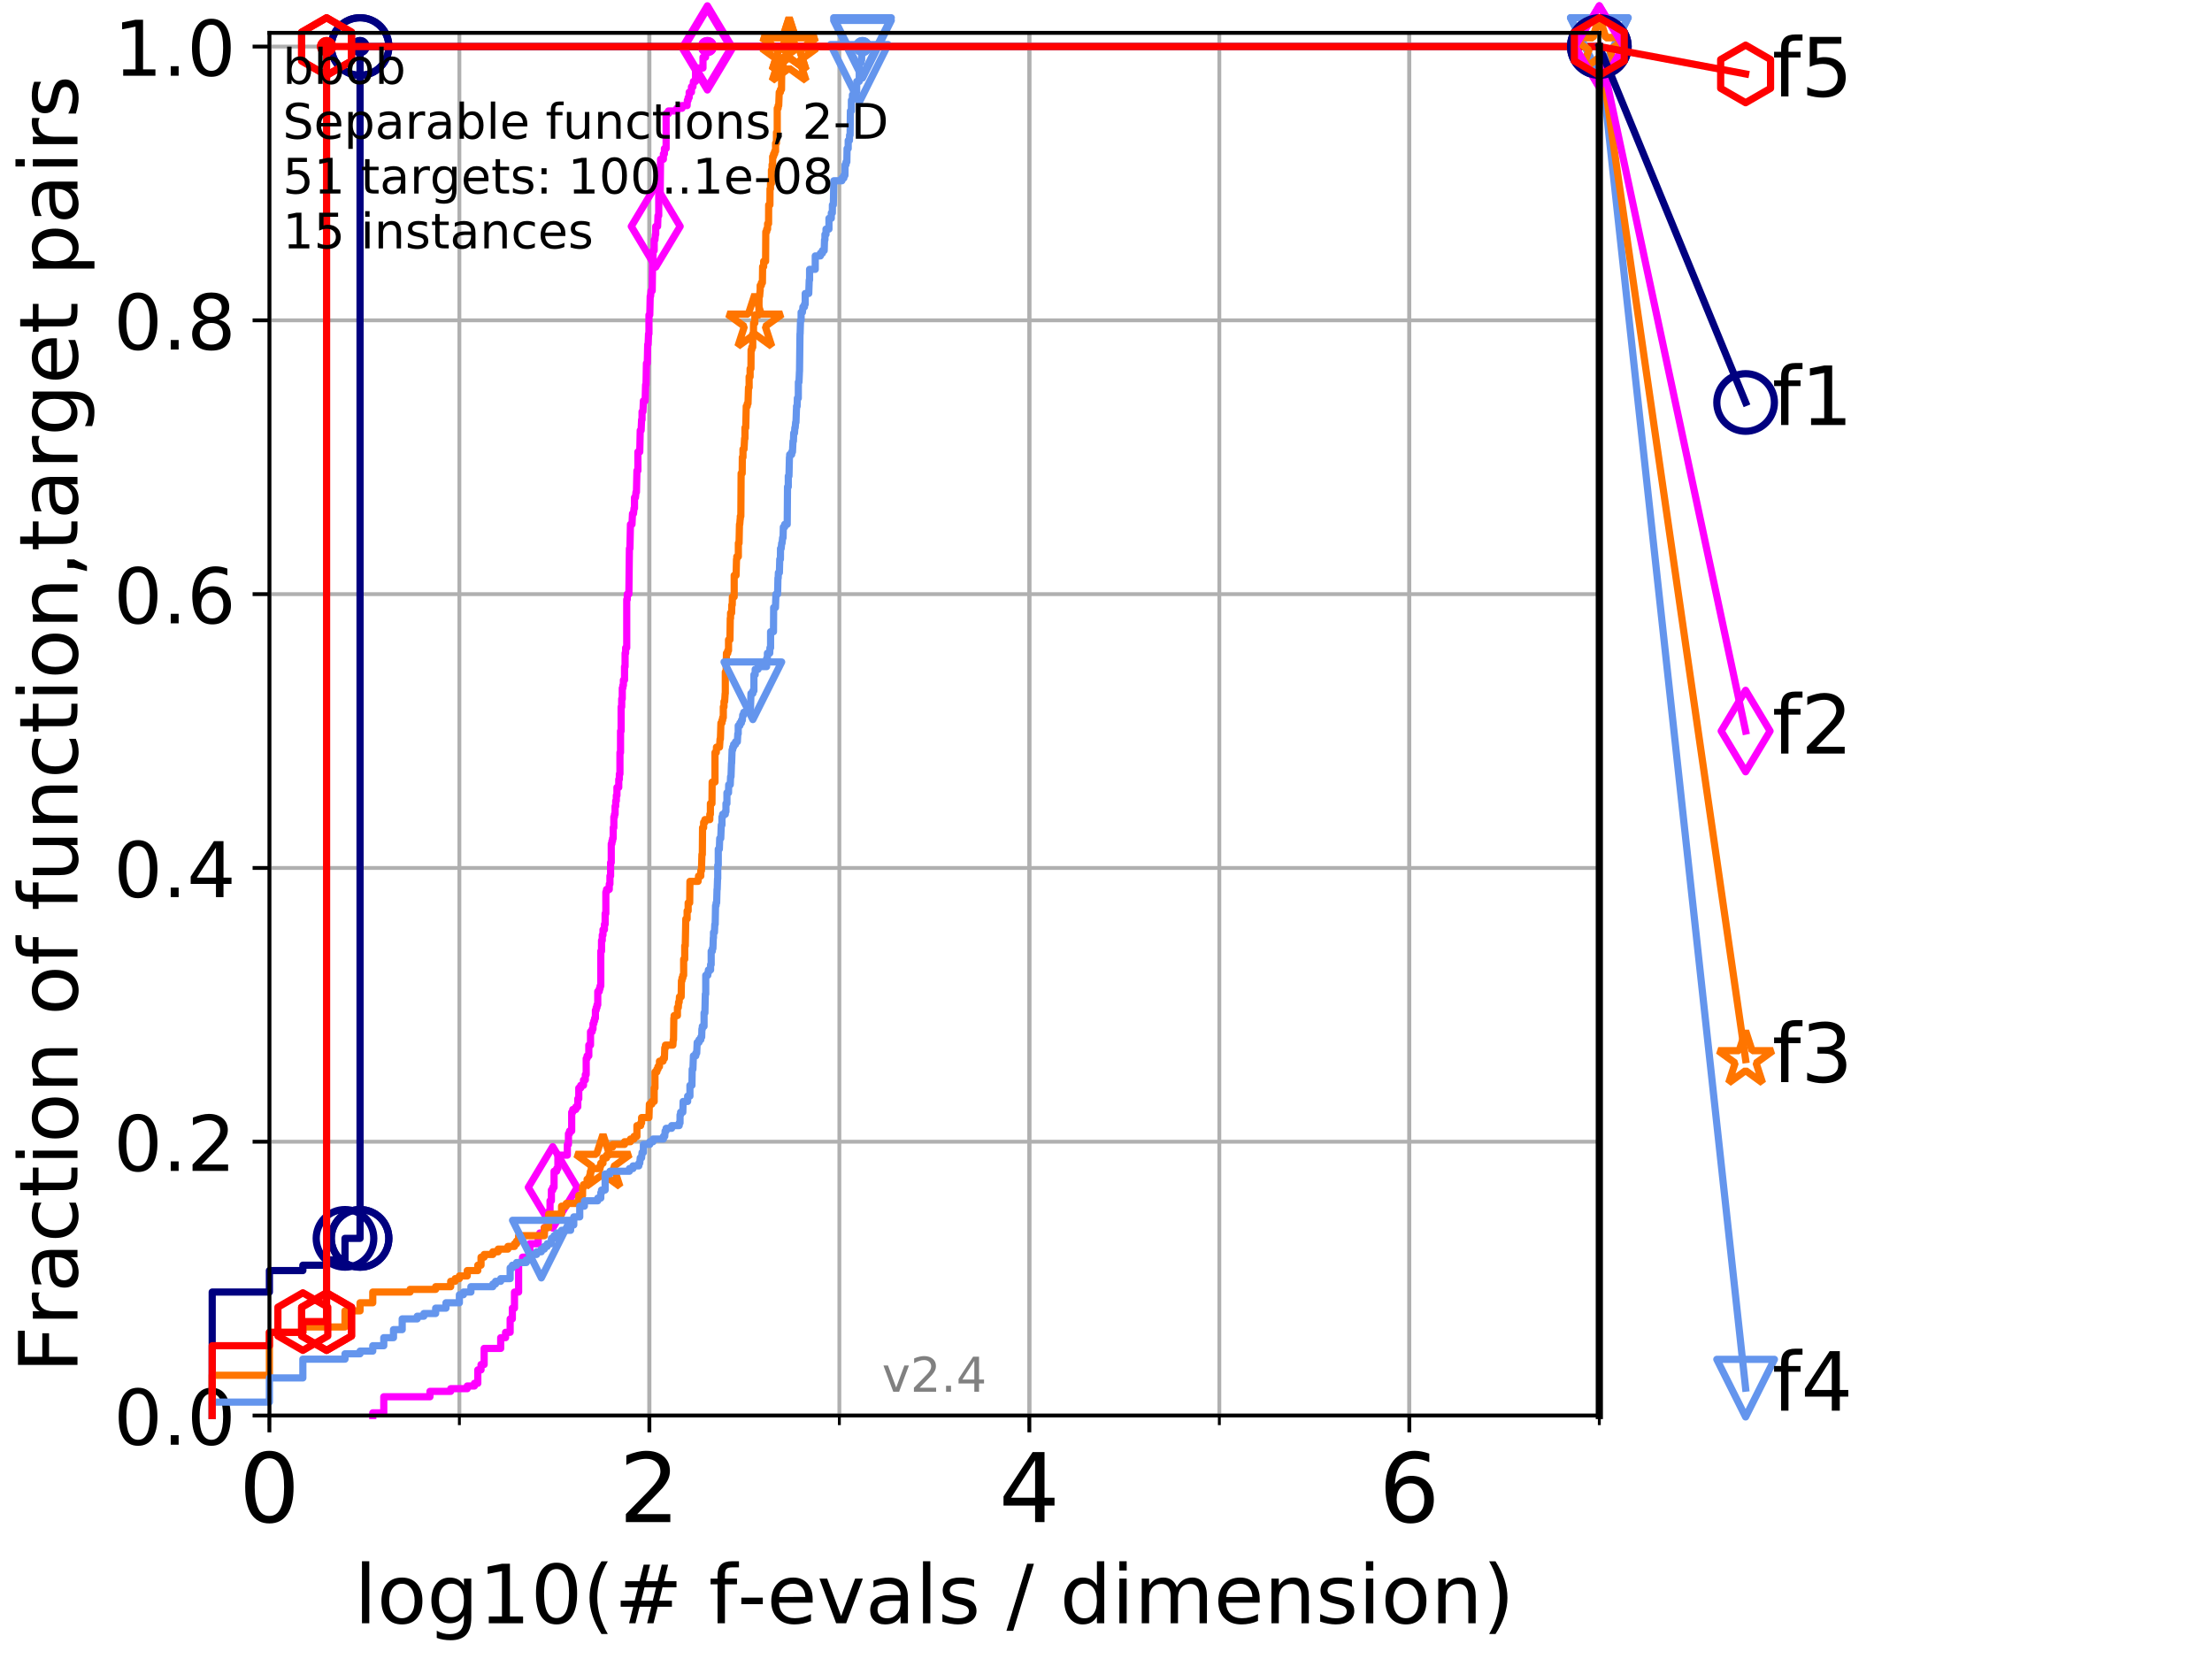 <?xml version="1.0" encoding="utf-8" standalone="no"?>
<!DOCTYPE svg PUBLIC "-//W3C//DTD SVG 1.1//EN"
  "http://www.w3.org/Graphics/SVG/1.1/DTD/svg11.dtd">
<!-- Created with matplotlib (http://matplotlib.org/) -->
<svg height="345.6pt" version="1.1" viewBox="0 0 460.8 345.6" width="460.8pt" xmlns="http://www.w3.org/2000/svg" xmlns:xlink="http://www.w3.org/1999/xlink">
 <defs>
  <style type="text/css">
*{stroke-linecap:butt;stroke-linejoin:round;}
  </style>
 </defs>
 <g id="figure_1">
  <g id="patch_1">
   <path d="M 0 345.6 
L 460.8 345.6 
L 460.8 0 
L 0 0 
z
" style="fill:#ffffff;"/>
  </g>
  <g id="axes_1">
   <g id="patch_2">
    <path d="M 56.12 294.88 
L 333.168 294.88 
L 333.168 6.845 
L 56.12 6.845 
z
" style="fill:#ffffff;"/>
   </g>
   <g id="matplotlib.axis_1">
    <g id="xtick_1">
     <g id="line2d_1">
      <path clip-path="url(#p8400f379fe)" d="M 56.12 294.88 
L 56.12 6.845 
" style="fill:none;stroke:#b0b0b0;stroke-linecap:square;stroke-width:0.8;"/>
     </g>
     <g id="line2d_2">
      <defs>
       <path d="M 0 0 
L 0 3.5 
" id="m1124b3bb87" style="stroke:#000000;stroke-width:0.8;"/>
      </defs>
      <g>
       <use style="stroke:#000000;stroke-width:0.8;" x="56.12" xlink:href="#m1124b3bb87" y="294.88"/>
      </g>
     </g>
     <g id="text_1">
      <!-- 0 -->
      <defs>
       <path d="M 31.781 66.406 
Q 24.172 66.406 20.328 58.906 
Q 16.5 51.422 16.5 36.375 
Q 16.5 21.391 20.328 13.891 
Q 24.172 6.391 31.781 6.391 
Q 39.453 6.391 43.281 13.891 
Q 47.125 21.391 47.125 36.375 
Q 47.125 51.422 43.281 58.906 
Q 39.453 66.406 31.781 66.406 
z
M 31.781 74.219 
Q 44.047 74.219 50.516 64.516 
Q 56.984 54.828 56.984 36.375 
Q 56.984 17.969 50.516 8.266 
Q 44.047 -1.422 31.781 -1.422 
Q 19.531 -1.422 13.062 8.266 
Q 6.594 17.969 6.594 36.375 
Q 6.594 54.828 13.062 64.516 
Q 19.531 74.219 31.781 74.219 
z
" id="DejaVuSans-30"/>
      </defs>
      <g transform="translate(49.758 317.077)scale(0.2 -0.2)">
       <use xlink:href="#DejaVuSans-30"/>
      </g>
     </g>
    </g>
    <g id="xtick_2">
     <g id="line2d_3">
      <path clip-path="url(#p8400f379fe)" d="M 135.277 294.88 
L 135.277 6.845 
" style="fill:none;stroke:#b0b0b0;stroke-linecap:square;stroke-width:0.8;"/>
     </g>
     <g id="line2d_4">
      <g>
       <use style="stroke:#000000;stroke-width:0.8;" x="135.277" xlink:href="#m1124b3bb87" y="294.88"/>
      </g>
     </g>
     <g id="text_2">
      <!-- 2 -->
      <defs>
       <path d="M 19.188 8.297 
L 53.609 8.297 
L 53.609 0 
L 7.328 0 
L 7.328 8.297 
Q 12.938 14.109 22.625 23.891 
Q 32.328 33.688 34.812 36.531 
Q 39.547 41.844 41.422 45.531 
Q 43.312 49.219 43.312 52.781 
Q 43.312 58.594 39.234 62.25 
Q 35.156 65.922 28.609 65.922 
Q 23.969 65.922 18.812 64.312 
Q 13.672 62.703 7.812 59.422 
L 7.812 69.391 
Q 13.766 71.781 18.938 73 
Q 24.125 74.219 28.422 74.219 
Q 39.75 74.219 46.484 68.547 
Q 53.219 62.891 53.219 53.422 
Q 53.219 48.922 51.531 44.891 
Q 49.859 40.875 45.406 35.406 
Q 44.188 33.984 37.641 27.219 
Q 31.109 20.453 19.188 8.297 
z
" id="DejaVuSans-32"/>
      </defs>
      <g transform="translate(128.914 317.077)scale(0.2 -0.2)">
       <use xlink:href="#DejaVuSans-32"/>
      </g>
     </g>
    </g>
    <g id="xtick_3">
     <g id="line2d_5">
      <path clip-path="url(#p8400f379fe)" d="M 214.433 294.88 
L 214.433 6.845 
" style="fill:none;stroke:#b0b0b0;stroke-linecap:square;stroke-width:0.8;"/>
     </g>
     <g id="line2d_6">
      <g>
       <use style="stroke:#000000;stroke-width:0.8;" x="214.433" xlink:href="#m1124b3bb87" y="294.88"/>
      </g>
     </g>
     <g id="text_3">
      <!-- 4 -->
      <defs>
       <path d="M 37.797 64.312 
L 12.891 25.391 
L 37.797 25.391 
z
M 35.203 72.906 
L 47.609 72.906 
L 47.609 25.391 
L 58.016 25.391 
L 58.016 17.188 
L 47.609 17.188 
L 47.609 0 
L 37.797 0 
L 37.797 17.188 
L 4.891 17.188 
L 4.891 26.703 
z
" id="DejaVuSans-34"/>
      </defs>
      <g transform="translate(208.071 317.077)scale(0.2 -0.2)">
       <use xlink:href="#DejaVuSans-34"/>
      </g>
     </g>
    </g>
    <g id="xtick_4">
     <g id="line2d_7">
      <path clip-path="url(#p8400f379fe)" d="M 293.59 294.88 
L 293.59 6.845 
" style="fill:none;stroke:#b0b0b0;stroke-linecap:square;stroke-width:0.8;"/>
     </g>
     <g id="line2d_8">
      <g>
       <use style="stroke:#000000;stroke-width:0.8;" x="293.59" xlink:href="#m1124b3bb87" y="294.88"/>
      </g>
     </g>
     <g id="text_4">
      <!-- 6 -->
      <defs>
       <path d="M 33.016 40.375 
Q 26.375 40.375 22.484 35.828 
Q 18.609 31.297 18.609 23.391 
Q 18.609 15.531 22.484 10.953 
Q 26.375 6.391 33.016 6.391 
Q 39.656 6.391 43.531 10.953 
Q 47.406 15.531 47.406 23.391 
Q 47.406 31.297 43.531 35.828 
Q 39.656 40.375 33.016 40.375 
z
M 52.594 71.297 
L 52.594 62.312 
Q 48.875 64.062 45.094 64.984 
Q 41.312 65.922 37.594 65.922 
Q 27.828 65.922 22.672 59.328 
Q 17.531 52.734 16.797 39.406 
Q 19.672 43.656 24.016 45.922 
Q 28.375 48.188 33.594 48.188 
Q 44.578 48.188 50.953 41.516 
Q 57.328 34.859 57.328 23.391 
Q 57.328 12.156 50.688 5.359 
Q 44.047 -1.422 33.016 -1.422 
Q 20.359 -1.422 13.672 8.266 
Q 6.984 17.969 6.984 36.375 
Q 6.984 53.656 15.188 63.938 
Q 23.391 74.219 37.203 74.219 
Q 40.922 74.219 44.703 73.484 
Q 48.484 72.75 52.594 71.297 
z
" id="DejaVuSans-36"/>
      </defs>
      <g transform="translate(287.227 317.077)scale(0.2 -0.2)">
       <use xlink:href="#DejaVuSans-36"/>
      </g>
     </g>
    </g>
    <g id="xtick_5">
     <g id="line2d_9">
      <path clip-path="url(#p8400f379fe)" d="M 56.12 294.88 
L 56.12 6.845 
" style="fill:none;stroke:#b0b0b0;stroke-linecap:square;stroke-width:0.8;"/>
     </g>
     <g id="line2d_10">
      <defs>
       <path d="M 0 0 
L 0 2 
" id="m5c1526f20a" style="stroke:#000000;stroke-width:0.6;"/>
      </defs>
      <g>
       <use style="stroke:#000000;stroke-width:0.6;" x="56.12" xlink:href="#m5c1526f20a" y="294.88"/>
      </g>
     </g>
    </g>
    <g id="xtick_6">
     <g id="line2d_11">
      <path clip-path="url(#p8400f379fe)" d="M 95.698 294.88 
L 95.698 6.845 
" style="fill:none;stroke:#b0b0b0;stroke-linecap:square;stroke-width:0.8;"/>
     </g>
     <g id="line2d_12">
      <g>
       <use style="stroke:#000000;stroke-width:0.6;" x="95.698" xlink:href="#m5c1526f20a" y="294.88"/>
      </g>
     </g>
    </g>
    <g id="xtick_7">
     <g id="line2d_13">
      <path clip-path="url(#p8400f379fe)" d="M 135.277 294.88 
L 135.277 6.845 
" style="fill:none;stroke:#b0b0b0;stroke-linecap:square;stroke-width:0.8;"/>
     </g>
     <g id="line2d_14">
      <g>
       <use style="stroke:#000000;stroke-width:0.6;" x="135.277" xlink:href="#m5c1526f20a" y="294.88"/>
      </g>
     </g>
    </g>
    <g id="xtick_8">
     <g id="line2d_15">
      <path clip-path="url(#p8400f379fe)" d="M 174.855 294.88 
L 174.855 6.845 
" style="fill:none;stroke:#b0b0b0;stroke-linecap:square;stroke-width:0.8;"/>
     </g>
     <g id="line2d_16">
      <g>
       <use style="stroke:#000000;stroke-width:0.6;" x="174.855" xlink:href="#m5c1526f20a" y="294.88"/>
      </g>
     </g>
    </g>
    <g id="xtick_9">
     <g id="line2d_17">
      <path clip-path="url(#p8400f379fe)" d="M 214.433 294.88 
L 214.433 6.845 
" style="fill:none;stroke:#b0b0b0;stroke-linecap:square;stroke-width:0.8;"/>
     </g>
     <g id="line2d_18">
      <g>
       <use style="stroke:#000000;stroke-width:0.6;" x="214.433" xlink:href="#m5c1526f20a" y="294.88"/>
      </g>
     </g>
    </g>
    <g id="xtick_10">
     <g id="line2d_19">
      <path clip-path="url(#p8400f379fe)" d="M 254.011 294.88 
L 254.011 6.845 
" style="fill:none;stroke:#b0b0b0;stroke-linecap:square;stroke-width:0.8;"/>
     </g>
     <g id="line2d_20">
      <g>
       <use style="stroke:#000000;stroke-width:0.6;" x="254.011" xlink:href="#m5c1526f20a" y="294.88"/>
      </g>
     </g>
    </g>
    <g id="xtick_11">
     <g id="line2d_21">
      <path clip-path="url(#p8400f379fe)" d="M 293.59 294.88 
L 293.59 6.845 
" style="fill:none;stroke:#b0b0b0;stroke-linecap:square;stroke-width:0.8;"/>
     </g>
     <g id="line2d_22">
      <g>
       <use style="stroke:#000000;stroke-width:0.6;" x="293.59" xlink:href="#m5c1526f20a" y="294.88"/>
      </g>
     </g>
    </g>
    <g id="xtick_12">
     <g id="line2d_23">
      <path clip-path="url(#p8400f379fe)" d="M 333.168 294.88 
L 333.168 6.845 
" style="fill:none;stroke:#b0b0b0;stroke-linecap:square;stroke-width:0.8;"/>
     </g>
     <g id="line2d_24">
      <g>
       <use style="stroke:#000000;stroke-width:0.6;" x="333.168" xlink:href="#m5c1526f20a" y="294.88"/>
      </g>
     </g>
    </g>
    <g id="text_5">
     <!-- log10(# f-evals / dimension) -->
     <defs>
      <path d="M 9.422 75.984 
L 18.406 75.984 
L 18.406 0 
L 9.422 0 
z
" id="DejaVuSans-6c"/>
      <path d="M 30.609 48.391 
Q 23.391 48.391 19.188 42.75 
Q 14.984 37.109 14.984 27.297 
Q 14.984 17.484 19.156 11.844 
Q 23.344 6.203 30.609 6.203 
Q 37.797 6.203 41.984 11.859 
Q 46.188 17.531 46.188 27.297 
Q 46.188 37.016 41.984 42.703 
Q 37.797 48.391 30.609 48.391 
z
M 30.609 56 
Q 42.328 56 49.016 48.375 
Q 55.719 40.766 55.719 27.297 
Q 55.719 13.875 49.016 6.219 
Q 42.328 -1.422 30.609 -1.422 
Q 18.844 -1.422 12.172 6.219 
Q 5.516 13.875 5.516 27.297 
Q 5.516 40.766 12.172 48.375 
Q 18.844 56 30.609 56 
z
" id="DejaVuSans-6f"/>
      <path d="M 45.406 27.984 
Q 45.406 37.75 41.375 43.109 
Q 37.359 48.484 30.078 48.484 
Q 22.859 48.484 18.828 43.109 
Q 14.797 37.75 14.797 27.984 
Q 14.797 18.266 18.828 12.891 
Q 22.859 7.516 30.078 7.516 
Q 37.359 7.516 41.375 12.891 
Q 45.406 18.266 45.406 27.984 
z
M 54.391 6.781 
Q 54.391 -7.172 48.188 -13.984 
Q 42 -20.797 29.203 -20.797 
Q 24.469 -20.797 20.266 -20.094 
Q 16.062 -19.391 12.109 -17.922 
L 12.109 -9.188 
Q 16.062 -11.328 19.922 -12.344 
Q 23.781 -13.375 27.781 -13.375 
Q 36.625 -13.375 41.016 -8.766 
Q 45.406 -4.156 45.406 5.172 
L 45.406 9.625 
Q 42.625 4.781 38.281 2.391 
Q 33.938 0 27.875 0 
Q 17.828 0 11.672 7.656 
Q 5.516 15.328 5.516 27.984 
Q 5.516 40.672 11.672 48.328 
Q 17.828 56 27.875 56 
Q 33.938 56 38.281 53.609 
Q 42.625 51.219 45.406 46.391 
L 45.406 54.688 
L 54.391 54.688 
z
" id="DejaVuSans-67"/>
      <path d="M 12.406 8.297 
L 28.516 8.297 
L 28.516 63.922 
L 10.984 60.406 
L 10.984 69.391 
L 28.422 72.906 
L 38.281 72.906 
L 38.281 8.297 
L 54.391 8.297 
L 54.391 0 
L 12.406 0 
z
" id="DejaVuSans-31"/>
      <path d="M 31 75.875 
Q 24.469 64.656 21.281 53.656 
Q 18.109 42.672 18.109 31.391 
Q 18.109 20.125 21.312 9.062 
Q 24.516 -2 31 -13.188 
L 23.188 -13.188 
Q 15.875 -1.703 12.234 9.375 
Q 8.594 20.453 8.594 31.391 
Q 8.594 42.281 12.203 53.312 
Q 15.828 64.359 23.188 75.875 
z
" id="DejaVuSans-28"/>
      <path d="M 51.125 44 
L 36.922 44 
L 32.812 27.688 
L 47.125 27.688 
z
M 43.797 71.781 
L 38.719 51.516 
L 52.984 51.516 
L 58.109 71.781 
L 65.922 71.781 
L 60.891 51.516 
L 76.125 51.516 
L 76.125 44 
L 58.984 44 
L 54.984 27.688 
L 70.516 27.688 
L 70.516 20.219 
L 53.078 20.219 
L 48 0 
L 40.188 0 
L 45.219 20.219 
L 30.906 20.219 
L 25.875 0 
L 18.016 0 
L 23.094 20.219 
L 7.719 20.219 
L 7.719 27.688 
L 24.906 27.688 
L 29 44 
L 13.281 44 
L 13.281 51.516 
L 30.906 51.516 
L 35.891 71.781 
z
" id="DejaVuSans-23"/>
      <path id="DejaVuSans-20"/>
      <path d="M 37.109 75.984 
L 37.109 68.5 
L 28.516 68.5 
Q 23.688 68.5 21.797 66.547 
Q 19.922 64.594 19.922 59.516 
L 19.922 54.688 
L 34.719 54.688 
L 34.719 47.703 
L 19.922 47.703 
L 19.922 0 
L 10.891 0 
L 10.891 47.703 
L 2.297 47.703 
L 2.297 54.688 
L 10.891 54.688 
L 10.891 58.5 
Q 10.891 67.625 15.141 71.797 
Q 19.391 75.984 28.609 75.984 
z
" id="DejaVuSans-66"/>
      <path d="M 4.891 31.391 
L 31.203 31.391 
L 31.203 23.391 
L 4.891 23.391 
z
" id="DejaVuSans-2d"/>
      <path d="M 56.203 29.594 
L 56.203 25.203 
L 14.891 25.203 
Q 15.484 15.922 20.484 11.062 
Q 25.484 6.203 34.422 6.203 
Q 39.594 6.203 44.453 7.469 
Q 49.312 8.734 54.109 11.281 
L 54.109 2.781 
Q 49.266 0.734 44.188 -0.344 
Q 39.109 -1.422 33.891 -1.422 
Q 20.797 -1.422 13.156 6.188 
Q 5.516 13.812 5.516 26.812 
Q 5.516 40.234 12.766 48.109 
Q 20.016 56 32.328 56 
Q 43.359 56 49.781 48.891 
Q 56.203 41.797 56.203 29.594 
z
M 47.219 32.234 
Q 47.125 39.594 43.094 43.984 
Q 39.062 48.391 32.422 48.391 
Q 24.906 48.391 20.391 44.141 
Q 15.875 39.891 15.188 32.172 
z
" id="DejaVuSans-65"/>
      <path d="M 2.984 54.688 
L 12.5 54.688 
L 29.594 8.797 
L 46.688 54.688 
L 56.203 54.688 
L 35.688 0 
L 23.484 0 
z
" id="DejaVuSans-76"/>
      <path d="M 34.281 27.484 
Q 23.391 27.484 19.188 25 
Q 14.984 22.516 14.984 16.5 
Q 14.984 11.719 18.141 8.906 
Q 21.297 6.109 26.703 6.109 
Q 34.188 6.109 38.703 11.406 
Q 43.219 16.703 43.219 25.484 
L 43.219 27.484 
z
M 52.203 31.203 
L 52.203 0 
L 43.219 0 
L 43.219 8.297 
Q 40.141 3.328 35.547 0.953 
Q 30.953 -1.422 24.312 -1.422 
Q 15.922 -1.422 10.953 3.297 
Q 6 8.016 6 15.922 
Q 6 25.141 12.172 29.828 
Q 18.359 34.516 30.609 34.516 
L 43.219 34.516 
L 43.219 35.406 
Q 43.219 41.609 39.141 45 
Q 35.062 48.391 27.688 48.391 
Q 23 48.391 18.547 47.266 
Q 14.109 46.141 10.016 43.891 
L 10.016 52.203 
Q 14.938 54.109 19.578 55.047 
Q 24.219 56 28.609 56 
Q 40.484 56 46.344 49.844 
Q 52.203 43.703 52.203 31.203 
z
" id="DejaVuSans-61"/>
      <path d="M 44.281 53.078 
L 44.281 44.578 
Q 40.484 46.531 36.375 47.5 
Q 32.281 48.484 27.875 48.484 
Q 21.188 48.484 17.844 46.438 
Q 14.5 44.391 14.5 40.281 
Q 14.5 37.156 16.891 35.375 
Q 19.281 33.594 26.516 31.984 
L 29.594 31.297 
Q 39.156 29.25 43.188 25.516 
Q 47.219 21.781 47.219 15.094 
Q 47.219 7.469 41.188 3.016 
Q 35.156 -1.422 24.609 -1.422 
Q 20.219 -1.422 15.453 -0.562 
Q 10.688 0.297 5.422 2 
L 5.422 11.281 
Q 10.406 8.688 15.234 7.391 
Q 20.062 6.109 24.812 6.109 
Q 31.156 6.109 34.562 8.281 
Q 37.984 10.453 37.984 14.406 
Q 37.984 18.062 35.516 20.016 
Q 33.062 21.969 24.703 23.781 
L 21.578 24.516 
Q 13.234 26.266 9.516 29.906 
Q 5.812 33.547 5.812 39.891 
Q 5.812 47.609 11.281 51.797 
Q 16.75 56 26.812 56 
Q 31.781 56 36.172 55.266 
Q 40.578 54.547 44.281 53.078 
z
" id="DejaVuSans-73"/>
      <path d="M 25.391 72.906 
L 33.688 72.906 
L 8.297 -9.281 
L 0 -9.281 
z
" id="DejaVuSans-2f"/>
      <path d="M 45.406 46.391 
L 45.406 75.984 
L 54.391 75.984 
L 54.391 0 
L 45.406 0 
L 45.406 8.203 
Q 42.578 3.328 38.25 0.953 
Q 33.938 -1.422 27.875 -1.422 
Q 17.969 -1.422 11.734 6.484 
Q 5.516 14.406 5.516 27.297 
Q 5.516 40.188 11.734 48.094 
Q 17.969 56 27.875 56 
Q 33.938 56 38.25 53.625 
Q 42.578 51.266 45.406 46.391 
z
M 14.797 27.297 
Q 14.797 17.391 18.875 11.75 
Q 22.953 6.109 30.078 6.109 
Q 37.203 6.109 41.297 11.75 
Q 45.406 17.391 45.406 27.297 
Q 45.406 37.203 41.297 42.844 
Q 37.203 48.484 30.078 48.484 
Q 22.953 48.484 18.875 42.844 
Q 14.797 37.203 14.797 27.297 
z
" id="DejaVuSans-64"/>
      <path d="M 9.422 54.688 
L 18.406 54.688 
L 18.406 0 
L 9.422 0 
z
M 9.422 75.984 
L 18.406 75.984 
L 18.406 64.594 
L 9.422 64.594 
z
" id="DejaVuSans-69"/>
      <path d="M 52 44.188 
Q 55.375 50.25 60.062 53.125 
Q 64.75 56 71.094 56 
Q 79.641 56 84.281 50.016 
Q 88.922 44.047 88.922 33.016 
L 88.922 0 
L 79.891 0 
L 79.891 32.719 
Q 79.891 40.578 77.094 44.375 
Q 74.312 48.188 68.609 48.188 
Q 61.625 48.188 57.562 43.547 
Q 53.516 38.922 53.516 30.906 
L 53.516 0 
L 44.484 0 
L 44.484 32.719 
Q 44.484 40.625 41.703 44.406 
Q 38.922 48.188 33.109 48.188 
Q 26.219 48.188 22.156 43.531 
Q 18.109 38.875 18.109 30.906 
L 18.109 0 
L 9.078 0 
L 9.078 54.688 
L 18.109 54.688 
L 18.109 46.188 
Q 21.188 51.219 25.484 53.609 
Q 29.781 56 35.688 56 
Q 41.656 56 45.828 52.969 
Q 50 49.953 52 44.188 
z
" id="DejaVuSans-6d"/>
      <path d="M 54.891 33.016 
L 54.891 0 
L 45.906 0 
L 45.906 32.719 
Q 45.906 40.484 42.875 44.328 
Q 39.844 48.188 33.797 48.188 
Q 26.516 48.188 22.312 43.547 
Q 18.109 38.922 18.109 30.906 
L 18.109 0 
L 9.078 0 
L 9.078 54.688 
L 18.109 54.688 
L 18.109 46.188 
Q 21.344 51.125 25.703 53.562 
Q 30.078 56 35.797 56 
Q 45.219 56 50.047 50.172 
Q 54.891 44.344 54.891 33.016 
z
" id="DejaVuSans-6e"/>
      <path d="M 8.016 75.875 
L 15.828 75.875 
Q 23.141 64.359 26.781 53.312 
Q 30.422 42.281 30.422 31.391 
Q 30.422 20.453 26.781 9.375 
Q 23.141 -1.703 15.828 -13.188 
L 8.016 -13.188 
Q 14.5 -2 17.703 9.062 
Q 20.906 20.125 20.906 31.391 
Q 20.906 42.672 17.703 53.656 
Q 14.5 64.656 8.016 75.875 
z
" id="DejaVuSans-29"/>
     </defs>
     <g transform="translate(73.803 338.154)scale(0.17 -0.17)">
      <use xlink:href="#DejaVuSans-6c"/>
      <use x="27.783" xlink:href="#DejaVuSans-6f"/>
      <use x="88.965" xlink:href="#DejaVuSans-67"/>
      <use x="152.441" xlink:href="#DejaVuSans-31"/>
      <use x="216.064" xlink:href="#DejaVuSans-30"/>
      <use x="279.688" xlink:href="#DejaVuSans-28"/>
      <use x="318.701" xlink:href="#DejaVuSans-23"/>
      <use x="402.49" xlink:href="#DejaVuSans-20"/>
      <use x="434.277" xlink:href="#DejaVuSans-66"/>
      <use x="469.404" xlink:href="#DejaVuSans-2d"/>
      <use x="505.488" xlink:href="#DejaVuSans-65"/>
      <use x="567.012" xlink:href="#DejaVuSans-76"/>
      <use x="626.191" xlink:href="#DejaVuSans-61"/>
      <use x="687.471" xlink:href="#DejaVuSans-6c"/>
      <use x="715.254" xlink:href="#DejaVuSans-73"/>
      <use x="767.354" xlink:href="#DejaVuSans-20"/>
      <use x="799.141" xlink:href="#DejaVuSans-2f"/>
      <use x="832.832" xlink:href="#DejaVuSans-20"/>
      <use x="864.619" xlink:href="#DejaVuSans-64"/>
      <use x="928.096" xlink:href="#DejaVuSans-69"/>
      <use x="955.879" xlink:href="#DejaVuSans-6d"/>
      <use x="1053.291" xlink:href="#DejaVuSans-65"/>
      <use x="1114.814" xlink:href="#DejaVuSans-6e"/>
      <use x="1178.193" xlink:href="#DejaVuSans-73"/>
      <use x="1230.293" xlink:href="#DejaVuSans-69"/>
      <use x="1258.076" xlink:href="#DejaVuSans-6f"/>
      <use x="1319.258" xlink:href="#DejaVuSans-6e"/>
      <use x="1382.637" xlink:href="#DejaVuSans-29"/>
     </g>
    </g>
   </g>
   <g id="matplotlib.axis_2">
    <g id="ytick_1">
     <g id="line2d_25">
      <path clip-path="url(#p8400f379fe)" d="M 56.12 294.88 
L 333.168 294.88 
" style="fill:none;stroke:#b0b0b0;stroke-linecap:square;stroke-width:0.8;"/>
     </g>
     <g id="line2d_26">
      <defs>
       <path d="M 0 0 
L -3.5 0 
" id="m65602e73ae" style="stroke:#000000;stroke-width:0.8;"/>
      </defs>
      <g>
       <use style="stroke:#000000;stroke-width:0.8;" x="56.12" xlink:href="#m65602e73ae" y="294.88"/>
      </g>
     </g>
     <g id="text_6">
      <!-- 0.0 -->
      <defs>
       <path d="M 10.688 12.406 
L 21 12.406 
L 21 0 
L 10.688 0 
z
" id="DejaVuSans-2e"/>
      </defs>
      <g transform="translate(23.675 300.959)scale(0.16 -0.16)">
       <use xlink:href="#DejaVuSans-30"/>
       <use x="63.623" xlink:href="#DejaVuSans-2e"/>
       <use x="95.41" xlink:href="#DejaVuSans-30"/>
      </g>
     </g>
    </g>
    <g id="ytick_2">
     <g id="line2d_27">
      <path clip-path="url(#p8400f379fe)" d="M 56.12 237.843 
L 333.168 237.843 
" style="fill:none;stroke:#b0b0b0;stroke-linecap:square;stroke-width:0.8;"/>
     </g>
     <g id="line2d_28">
      <g>
       <use style="stroke:#000000;stroke-width:0.8;" x="56.12" xlink:href="#m65602e73ae" y="237.843"/>
      </g>
     </g>
     <g id="text_7">
      <!-- 0.2 -->
      <g transform="translate(23.675 243.922)scale(0.16 -0.16)">
       <use xlink:href="#DejaVuSans-30"/>
       <use x="63.623" xlink:href="#DejaVuSans-2e"/>
       <use x="95.41" xlink:href="#DejaVuSans-32"/>
      </g>
     </g>
    </g>
    <g id="ytick_3">
     <g id="line2d_29">
      <path clip-path="url(#p8400f379fe)" d="M 56.12 180.807 
L 333.168 180.807 
" style="fill:none;stroke:#b0b0b0;stroke-linecap:square;stroke-width:0.8;"/>
     </g>
     <g id="line2d_30">
      <g>
       <use style="stroke:#000000;stroke-width:0.8;" x="56.12" xlink:href="#m65602e73ae" y="180.807"/>
      </g>
     </g>
     <g id="text_8">
      <!-- 0.4 -->
      <g transform="translate(23.675 186.886)scale(0.16 -0.16)">
       <use xlink:href="#DejaVuSans-30"/>
       <use x="63.623" xlink:href="#DejaVuSans-2e"/>
       <use x="95.41" xlink:href="#DejaVuSans-34"/>
      </g>
     </g>
    </g>
    <g id="ytick_4">
     <g id="line2d_31">
      <path clip-path="url(#p8400f379fe)" d="M 56.12 123.77 
L 333.168 123.77 
" style="fill:none;stroke:#b0b0b0;stroke-linecap:square;stroke-width:0.8;"/>
     </g>
     <g id="line2d_32">
      <g>
       <use style="stroke:#000000;stroke-width:0.8;" x="56.12" xlink:href="#m65602e73ae" y="123.77"/>
      </g>
     </g>
     <g id="text_9">
      <!-- 0.6 -->
      <g transform="translate(23.675 129.849)scale(0.16 -0.16)">
       <use xlink:href="#DejaVuSans-30"/>
       <use x="63.623" xlink:href="#DejaVuSans-2e"/>
       <use x="95.41" xlink:href="#DejaVuSans-36"/>
      </g>
     </g>
    </g>
    <g id="ytick_5">
     <g id="line2d_33">
      <path clip-path="url(#p8400f379fe)" d="M 56.12 66.734 
L 333.168 66.734 
" style="fill:none;stroke:#b0b0b0;stroke-linecap:square;stroke-width:0.8;"/>
     </g>
     <g id="line2d_34">
      <g>
       <use style="stroke:#000000;stroke-width:0.8;" x="56.12" xlink:href="#m65602e73ae" y="66.734"/>
      </g>
     </g>
     <g id="text_10">
      <!-- 0.8 -->
      <defs>
       <path d="M 31.781 34.625 
Q 24.75 34.625 20.719 30.859 
Q 16.703 27.094 16.703 20.516 
Q 16.703 13.922 20.719 10.156 
Q 24.75 6.391 31.781 6.391 
Q 38.812 6.391 42.859 10.172 
Q 46.922 13.969 46.922 20.516 
Q 46.922 27.094 42.891 30.859 
Q 38.875 34.625 31.781 34.625 
z
M 21.922 38.812 
Q 15.578 40.375 12.031 44.719 
Q 8.5 49.078 8.5 55.328 
Q 8.5 64.062 14.719 69.141 
Q 20.953 74.219 31.781 74.219 
Q 42.672 74.219 48.875 69.141 
Q 55.078 64.062 55.078 55.328 
Q 55.078 49.078 51.531 44.719 
Q 48 40.375 41.703 38.812 
Q 48.828 37.156 52.797 32.312 
Q 56.781 27.484 56.781 20.516 
Q 56.781 9.906 50.312 4.234 
Q 43.844 -1.422 31.781 -1.422 
Q 19.734 -1.422 13.25 4.234 
Q 6.781 9.906 6.781 20.516 
Q 6.781 27.484 10.781 32.312 
Q 14.797 37.156 21.922 38.812 
z
M 18.312 54.391 
Q 18.312 48.734 21.844 45.562 
Q 25.391 42.391 31.781 42.391 
Q 38.141 42.391 41.719 45.562 
Q 45.312 48.734 45.312 54.391 
Q 45.312 60.062 41.719 63.234 
Q 38.141 66.406 31.781 66.406 
Q 25.391 66.406 21.844 63.234 
Q 18.312 60.062 18.312 54.391 
z
" id="DejaVuSans-38"/>
      </defs>
      <g transform="translate(23.675 72.812)scale(0.16 -0.16)">
       <use xlink:href="#DejaVuSans-30"/>
       <use x="63.623" xlink:href="#DejaVuSans-2e"/>
       <use x="95.41" xlink:href="#DejaVuSans-38"/>
      </g>
     </g>
    </g>
    <g id="ytick_6">
     <g id="line2d_35">
      <path clip-path="url(#p8400f379fe)" d="M 56.12 9.697 
L 333.168 9.697 
" style="fill:none;stroke:#b0b0b0;stroke-linecap:square;stroke-width:0.8;"/>
     </g>
     <g id="line2d_36">
      <g>
       <use style="stroke:#000000;stroke-width:0.8;" x="56.12" xlink:href="#m65602e73ae" y="9.697"/>
      </g>
     </g>
     <g id="text_11">
      <!-- 1.0 -->
      <g transform="translate(23.675 15.776)scale(0.16 -0.16)">
       <use xlink:href="#DejaVuSans-31"/>
       <use x="63.623" xlink:href="#DejaVuSans-2e"/>
       <use x="95.41" xlink:href="#DejaVuSans-30"/>
      </g>
     </g>
    </g>
    <g id="text_12">
     <!-- Fraction of function,target pairs -->
     <defs>
      <path d="M 9.812 72.906 
L 51.703 72.906 
L 51.703 64.594 
L 19.672 64.594 
L 19.672 43.109 
L 48.578 43.109 
L 48.578 34.812 
L 19.672 34.812 
L 19.672 0 
L 9.812 0 
z
" id="DejaVuSans-46"/>
      <path d="M 41.109 46.297 
Q 39.594 47.172 37.812 47.578 
Q 36.031 48 33.891 48 
Q 26.266 48 22.188 43.047 
Q 18.109 38.094 18.109 28.812 
L 18.109 0 
L 9.078 0 
L 9.078 54.688 
L 18.109 54.688 
L 18.109 46.188 
Q 20.953 51.172 25.484 53.578 
Q 30.031 56 36.531 56 
Q 37.453 56 38.578 55.875 
Q 39.703 55.766 41.062 55.516 
z
" id="DejaVuSans-72"/>
      <path d="M 48.781 52.594 
L 48.781 44.188 
Q 44.969 46.297 41.141 47.344 
Q 37.312 48.391 33.406 48.391 
Q 24.656 48.391 19.812 42.844 
Q 14.984 37.312 14.984 27.297 
Q 14.984 17.281 19.812 11.734 
Q 24.656 6.203 33.406 6.203 
Q 37.312 6.203 41.141 7.25 
Q 44.969 8.297 48.781 10.406 
L 48.781 2.094 
Q 45.016 0.344 40.984 -0.531 
Q 36.969 -1.422 32.422 -1.422 
Q 20.062 -1.422 12.781 6.344 
Q 5.516 14.109 5.516 27.297 
Q 5.516 40.672 12.859 48.328 
Q 20.219 56 33.016 56 
Q 37.156 56 41.109 55.141 
Q 45.062 54.297 48.781 52.594 
z
" id="DejaVuSans-63"/>
      <path d="M 18.312 70.219 
L 18.312 54.688 
L 36.812 54.688 
L 36.812 47.703 
L 18.312 47.703 
L 18.312 18.016 
Q 18.312 11.328 20.141 9.422 
Q 21.969 7.516 27.594 7.516 
L 36.812 7.516 
L 36.812 0 
L 27.594 0 
Q 17.188 0 13.234 3.875 
Q 9.281 7.766 9.281 18.016 
L 9.281 47.703 
L 2.688 47.703 
L 2.688 54.688 
L 9.281 54.688 
L 9.281 70.219 
z
" id="DejaVuSans-74"/>
      <path d="M 8.5 21.578 
L 8.5 54.688 
L 17.484 54.688 
L 17.484 21.922 
Q 17.484 14.156 20.5 10.266 
Q 23.531 6.391 29.594 6.391 
Q 36.859 6.391 41.078 11.031 
Q 45.312 15.672 45.312 23.688 
L 45.312 54.688 
L 54.297 54.688 
L 54.297 0 
L 45.312 0 
L 45.312 8.406 
Q 42.047 3.422 37.719 1 
Q 33.406 -1.422 27.688 -1.422 
Q 18.266 -1.422 13.375 4.438 
Q 8.5 10.297 8.5 21.578 
z
M 31.109 56 
z
" id="DejaVuSans-75"/>
      <path d="M 11.719 12.406 
L 22.016 12.406 
L 22.016 4 
L 14.016 -11.625 
L 7.719 -11.625 
L 11.719 4 
z
" id="DejaVuSans-2c"/>
      <path d="M 18.109 8.203 
L 18.109 -20.797 
L 9.078 -20.797 
L 9.078 54.688 
L 18.109 54.688 
L 18.109 46.391 
Q 20.953 51.266 25.266 53.625 
Q 29.594 56 35.594 56 
Q 45.562 56 51.781 48.094 
Q 58.016 40.188 58.016 27.297 
Q 58.016 14.406 51.781 6.484 
Q 45.562 -1.422 35.594 -1.422 
Q 29.594 -1.422 25.266 0.953 
Q 20.953 3.328 18.109 8.203 
z
M 48.688 27.297 
Q 48.688 37.203 44.609 42.844 
Q 40.531 48.484 33.406 48.484 
Q 26.266 48.484 22.188 42.844 
Q 18.109 37.203 18.109 27.297 
Q 18.109 17.391 22.188 11.75 
Q 26.266 6.109 33.406 6.109 
Q 40.531 6.109 44.609 11.75 
Q 48.688 17.391 48.688 27.297 
z
" id="DejaVuSans-70"/>
     </defs>
     <g transform="translate(16.14 286.002)rotate(-90)scale(0.17 -0.17)">
      <use xlink:href="#DejaVuSans-46"/>
      <use x="57.41" xlink:href="#DejaVuSans-72"/>
      <use x="98.523" xlink:href="#DejaVuSans-61"/>
      <use x="159.803" xlink:href="#DejaVuSans-63"/>
      <use x="214.783" xlink:href="#DejaVuSans-74"/>
      <use x="253.992" xlink:href="#DejaVuSans-69"/>
      <use x="281.775" xlink:href="#DejaVuSans-6f"/>
      <use x="342.957" xlink:href="#DejaVuSans-6e"/>
      <use x="406.336" xlink:href="#DejaVuSans-20"/>
      <use x="438.123" xlink:href="#DejaVuSans-6f"/>
      <use x="499.305" xlink:href="#DejaVuSans-66"/>
      <use x="534.51" xlink:href="#DejaVuSans-20"/>
      <use x="566.297" xlink:href="#DejaVuSans-66"/>
      <use x="601.502" xlink:href="#DejaVuSans-75"/>
      <use x="664.881" xlink:href="#DejaVuSans-6e"/>
      <use x="728.26" xlink:href="#DejaVuSans-63"/>
      <use x="783.24" xlink:href="#DejaVuSans-74"/>
      <use x="822.449" xlink:href="#DejaVuSans-69"/>
      <use x="850.232" xlink:href="#DejaVuSans-6f"/>
      <use x="911.414" xlink:href="#DejaVuSans-6e"/>
      <use x="974.793" xlink:href="#DejaVuSans-2c"/>
      <use x="1006.58" xlink:href="#DejaVuSans-74"/>
      <use x="1045.789" xlink:href="#DejaVuSans-61"/>
      <use x="1107.068" xlink:href="#DejaVuSans-72"/>
      <use x="1148.166" xlink:href="#DejaVuSans-67"/>
      <use x="1211.643" xlink:href="#DejaVuSans-65"/>
      <use x="1273.166" xlink:href="#DejaVuSans-74"/>
      <use x="1312.375" xlink:href="#DejaVuSans-20"/>
      <use x="1344.162" xlink:href="#DejaVuSans-70"/>
      <use x="1407.639" xlink:href="#DejaVuSans-61"/>
      <use x="1468.918" xlink:href="#DejaVuSans-69"/>
      <use x="1496.701" xlink:href="#DejaVuSans-72"/>
      <use x="1537.814" xlink:href="#DejaVuSans-73"/>
     </g>
    </g>
   </g>
   <g id="line2d_37">
    <defs>
     <path d="M 0 1.5 
C 0.398 1.5 0.779 1.342 1.061 1.061 
C 1.342 0.779 1.5 0.398 1.5 0 
C 1.5 -0.398 1.342 -0.779 1.061 -1.061 
C 0.779 -1.342 0.398 -1.5 0 -1.5 
C -0.398 -1.5 -0.779 -1.342 -1.061 -1.061 
C -1.342 -0.779 -1.5 -0.398 -1.5 0 
C -1.5 0.398 -1.342 0.779 -1.061 1.061 
C -0.779 1.342 -0.398 1.5 0 1.5 
z
" id="m0fdb5b5862" style="stroke:#000080;"/>
    </defs>
    <g>
     <use style="fill:#000080;stroke:#000080;" x="75.004" xlink:href="#m0fdb5b5862" y="9.697"/>
     <use style="fill:#000080;stroke:#000080;" x="75.004" xlink:href="#m0fdb5b5862" y="9.697"/>
    </g>
   </g>
   <g id="line2d_38">
    <path d="M 44.206 294.88 
L 44.206 269.158 
L 56.12 269.158 
L 56.12 264.684 
L 63.089 264.684 
L 63.089 263.566 
L 68.034 263.566 
L 68.034 262.447 
L 71.87 262.447 
L 71.87 257.974 
L 75.004 257.974 
L 75.004 9.697 
L 333.168 9.697 
" style="fill:none;stroke:#000080;stroke-linecap:square;stroke-width:1.5;"/>
   </g>
   <g id="line2d_39">
    <defs>
     <path d="M 0 6 
C 1.591 6 3.117 5.368 4.243 4.243 
C 5.368 3.117 6 1.591 6 0 
C 6 -1.591 5.368 -3.117 4.243 -4.243 
C 3.117 -5.368 1.591 -6 0 -6 
C -1.591 -6 -3.117 -5.368 -4.243 -4.243 
C -5.368 -3.117 -6 -1.591 -6 0 
C -6 1.591 -5.368 3.117 -4.243 4.243 
C -3.117 5.368 -1.591 6 0 6 
z
" id="m7adfb78185" style="stroke:#000080;stroke-width:1.5;"/>
    </defs>
    <g>
     <use style="fill-opacity:0;stroke:#000080;stroke-width:1.5;" x="71.87" xlink:href="#m7adfb78185" y="257.974"/>
     <use style="fill-opacity:0;stroke:#000080;stroke-width:1.5;" x="75.004" xlink:href="#m7adfb78185" y="257.974"/>
     <use style="fill-opacity:0;stroke:#000080;stroke-width:1.5;" x="75.004" xlink:href="#m7adfb78185" y="257.974"/>
     <use style="fill-opacity:0;stroke:#000080;stroke-width:1.5;" x="75.004" xlink:href="#m7adfb78185" y="9.697"/>
     <use style="fill-opacity:0;stroke:#000080;stroke-width:1.5;" x="75.004" xlink:href="#m7adfb78185" y="9.697"/>
     <use style="fill-opacity:0;stroke:#000080;stroke-width:1.5;" x="333.168" xlink:href="#m7adfb78185" y="9.697"/>
    </g>
   </g>
   <g id="line2d_40">
    <path style="fill:none;stroke:#000080;stroke-linecap:square;stroke-width:1.5;"/>
    <g/>
   </g>
   <g id="line2d_41">
    <defs>
     <path d="M 0 1.5 
C 0.398 1.5 0.779 1.342 1.061 1.061 
C 1.342 0.779 1.5 0.398 1.5 0 
C 1.5 -0.398 1.342 -0.779 1.061 -1.061 
C 0.779 -1.342 0.398 -1.5 0 -1.5 
C -0.398 -1.5 -0.779 -1.342 -1.061 -1.061 
C -1.342 -0.779 -1.5 -0.398 -1.5 0 
C -1.5 0.398 -1.342 0.779 -1.061 1.061 
C -0.779 1.342 -0.398 1.5 0 1.5 
z
" id="m680ab71035" style="stroke:#ff00ff;"/>
    </defs>
    <g>
     <use style="fill:#ff00ff;stroke:#ff00ff;" x="147.362" xlink:href="#m680ab71035" y="9.697"/>
     <use style="fill:#ff00ff;stroke:#ff00ff;" x="147.362" xlink:href="#m680ab71035" y="9.697"/>
    </g>
   </g>
   <g id="line2d_42">
    <path d="M 77.653 294.88 
L 77.653 294.321 
L 79.949 294.321 
L 79.949 290.966 
L 89.568 290.966 
L 89.568 289.847 
L 93.887 289.847 
L 93.887 289.288 
L 97.337 289.288 
L 97.337 288.729 
L 98.832 288.729 
L 98.832 288.17 
L 99.534 288.17 
L 99.534 285.374 
L 100.208 285.374 
L 100.208 284.256 
L 100.857 284.256 
L 100.857 280.9 
L 104.306 280.9 
L 104.306 278.664 
L 105.317 278.664 
L 105.317 277.545 
L 106.272 277.545 
L 106.272 274.749 
L 106.731 274.749 
L 106.731 272.513 
L 107.177 272.513 
L 107.177 269.158 
L 108.037 269.158 
L 108.037 263.007 
L 108.856 263.007 
L 108.856 261.888 
L 110.385 261.888 
L 110.385 259.092 
L 112.122 259.092 
L 112.122 257.415 
L 112.45 257.415 
L 112.45 256.856 
L 113.396 256.856 
L 113.396 255.737 
L 113.999 255.737 
L 113.999 252.941 
L 114.293 252.941 
L 114.293 252.382 
L 114.582 252.382 
L 114.582 250.145 
L 114.866 250.145 
L 114.866 247.909 
L 115.146 247.909 
L 115.146 247.35 
L 115.421 247.35 
L 115.421 243.994 
L 115.958 243.994 
L 115.958 243.435 
L 116.22 243.435 
L 116.22 240.639 
L 118.187 240.639 
L 118.187 238.403 
L 118.417 238.403 
L 118.417 236.166 
L 118.645 236.166 
L 118.645 235.607 
L 119.092 235.607 
L 119.092 231.692 
L 119.311 231.692 
L 119.311 231.133 
L 119.951 231.133 
L 119.951 230.574 
L 120.365 230.574 
L 120.365 228.896 
L 120.569 228.896 
L 120.569 226.66 
L 120.969 226.66 
L 120.969 226.101 
L 121.551 226.101 
L 121.551 224.982 
L 121.929 224.982 
L 121.929 223.864 
L 122.115 223.864 
L 122.115 220.509 
L 122.299 220.509 
L 122.299 219.95 
L 122.661 219.95 
L 122.661 217.713 
L 123.015 217.713 
L 123.015 214.917 
L 123.362 214.917 
L 123.362 214.358 
L 123.533 214.358 
L 123.533 213.239 
L 123.703 213.239 
L 123.703 212.68 
L 123.87 212.68 
L 123.87 212.121 
L 124.036 212.121 
L 124.036 210.443 
L 124.201 210.443 
L 124.201 209.884 
L 124.364 209.884 
L 124.364 209.325 
L 124.525 209.325 
L 124.525 206.529 
L 124.844 206.529 
L 124.844 205.97 
L 125.001 205.97 
L 125.001 205.411 
L 125.156 205.411 
L 125.156 198.141 
L 125.31 198.141 
L 125.31 195.905 
L 125.463 195.905 
L 125.463 194.786 
L 125.615 194.786 
L 125.615 193.668 
L 125.913 193.668 
L 125.913 192.55 
L 126.061 192.55 
L 126.061 190.313 
L 126.207 190.313 
L 126.207 185.839 
L 126.352 185.839 
L 126.352 185.28 
L 126.921 185.28 
L 126.921 184.162 
L 127.06 184.162 
L 127.06 182.484 
L 127.198 182.484 
L 127.198 179.688 
L 127.335 179.688 
L 127.335 175.774 
L 127.471 175.774 
L 127.471 175.215 
L 127.606 175.215 
L 127.606 174.656 
L 127.739 174.656 
L 127.739 172.419 
L 127.872 172.419 
L 127.872 170.182 
L 128.004 170.182 
L 128.004 169.623 
L 128.134 169.623 
L 128.134 167.946 
L 128.264 167.946 
L 128.264 166.827 
L 128.393 166.827 
L 128.393 165.709 
L 128.521 165.709 
L 128.521 164.031 
L 128.898 164.031 
L 128.898 162.354 
L 129.023 162.354 
L 129.023 161.235 
L 129.146 161.235 
L 129.146 156.762 
L 129.268 156.762 
L 129.268 152.289 
L 129.39 152.289 
L 129.39 147.256 
L 129.51 147.256 
L 129.51 145.578 
L 129.63 145.578 
L 129.63 143.342 
L 129.749 143.342 
L 129.749 142.782 
L 129.867 142.782 
L 129.867 141.664 
L 130.101 141.664 
L 130.101 138.868 
L 130.217 138.868 
L 130.217 136.072 
L 130.332 136.072 
L 130.332 134.954 
L 130.559 134.954 
L 130.559 124.889 
L 130.672 124.889 
L 130.672 123.77 
L 131.006 123.77 
L 131.116 114.264 
L 131.225 114.264 
L 131.333 109.231 
L 131.655 109.231 
L 131.76 106.995 
L 131.97 106.995 
L 132.074 105.876 
L 132.177 105.876 
L 132.177 103.64 
L 132.382 103.64 
L 132.483 102.521 
L 132.584 102.521 
L 132.684 98.048 
L 132.883 98.048 
L 132.883 94.134 
L 133.274 94.134 
L 133.37 89.66 
L 133.561 89.66 
L 133.655 87.423 
L 133.75 87.423 
L 133.75 85.746 
L 133.937 85.746 
L 134.029 83.509 
L 134.395 83.509 
L 134.485 80.154 
L 134.575 80.154 
L 134.664 75.681 
L 134.841 75.681 
L 134.929 71.766 
L 135.017 71.766 
L 135.104 69.53 
L 135.19 69.53 
L 135.19 65.615 
L 135.362 65.615 
L 135.448 61.701 
L 135.532 61.701 
L 135.617 60.583 
L 135.868 60.583 
L 135.951 54.432 
L 136.033 54.432 
L 136.033 52.195 
L 136.278 52.195 
L 136.278 49.958 
L 136.44 49.958 
L 136.52 48.84 
L 136.599 48.84 
L 136.599 47.162 
L 136.993 47.162 
L 137.07 44.926 
L 137.225 44.926 
L 137.225 40.452 
L 137.529 40.452 
L 137.604 33.183 
L 138.194 33.183 
L 138.194 32.064 
L 138.41 32.064 
L 138.41 30.946 
L 138.765 30.946 
L 138.765 23.677 
L 139.249 23.677 
L 139.249 23.117 
L 140.999 23.117 
L 140.999 22.558 
L 142.073 22.558 
L 142.073 21.999 
L 143.139 21.999 
L 143.193 20.881 
L 143.355 20.881 
L 143.355 20.322 
L 143.569 20.322 
L 143.569 19.203 
L 144.04 19.203 
L 144.04 18.085 
L 144.347 18.085 
L 144.448 16.966 
L 144.896 16.966 
L 144.896 14.73 
L 145.042 14.73 
L 145.042 14.171 
L 146.444 14.171 
L 146.444 11.934 
L 146.975 11.934 
L 146.975 10.256 
L 147.362 10.256 
L 147.362 9.697 
L 333.168 9.697 
L 333.168 9.697 
" style="fill:none;stroke:#ff00ff;stroke-linecap:square;stroke-width:1.5;"/>
   </g>
   <g id="line2d_43">
    <defs>
     <path d="M -0 8.485 
L 5.091 0 
L 0 -8.485 
L -5.091 -0 
z
" id="m774801d071" style="stroke:#ff00ff;stroke-linejoin:miter;stroke-width:1.5;"/>
    </defs>
    <g>
     <use style="fill-opacity:0;stroke:#ff00ff;stroke-linejoin:miter;stroke-width:1.5;" x="115.146" xlink:href="#m774801d071" y="247.35"/>
     <use style="fill-opacity:0;stroke:#ff00ff;stroke-linejoin:miter;stroke-width:1.5;" x="136.599" xlink:href="#m774801d071" y="47.162"/>
     <use style="fill-opacity:0;stroke:#ff00ff;stroke-linejoin:miter;stroke-width:1.5;" x="147.362" xlink:href="#m774801d071" y="10.256"/>
     <use style="fill-opacity:0;stroke:#ff00ff;stroke-linejoin:miter;stroke-width:1.5;" x="147.362" xlink:href="#m774801d071" y="9.697"/>
     <use style="fill-opacity:0;stroke:#ff00ff;stroke-linejoin:miter;stroke-width:1.5;" x="333.168" xlink:href="#m774801d071" y="9.697"/>
    </g>
   </g>
   <g id="line2d_44">
    <path style="fill:none;stroke:#ff00ff;stroke-linecap:square;stroke-width:1.5;"/>
    <g/>
   </g>
   <g id="line2d_45">
    <defs>
     <path d="M 0 1.5 
C 0.398 1.5 0.779 1.342 1.061 1.061 
C 1.342 0.779 1.5 0.398 1.5 0 
C 1.5 -0.398 1.342 -0.779 1.061 -1.061 
C 0.779 -1.342 0.398 -1.5 0 -1.5 
C -0.398 -1.5 -0.779 -1.342 -1.061 -1.061 
C -1.342 -0.779 -1.5 -0.398 -1.5 0 
C -1.5 0.398 -1.342 0.779 -1.061 1.061 
C -0.779 1.342 -0.398 1.5 0 1.5 
z
" id="m5882330e18" style="stroke:#ff7500;"/>
    </defs>
    <g>
     <use style="fill:#ff7500;stroke:#ff7500;" x="164.39" xlink:href="#m5882330e18" y="9.697"/>
     <use style="fill:#ff7500;stroke:#ff7500;" x="164.39" xlink:href="#m5882330e18" y="9.697"/>
    </g>
   </g>
   <g id="line2d_46">
    <path d="M 44.206 294.88 
L 44.206 286.492 
L 56.12 286.492 
L 56.12 277.545 
L 63.089 277.545 
L 63.089 276.427 
L 71.87 276.427 
L 71.87 273.072 
L 75.004 273.072 
L 75.004 271.394 
L 77.653 271.394 
L 77.653 269.158 
L 85.422 269.158 
L 85.422 268.598 
L 90.753 268.598 
L 90.753 268.039 
L 93.887 268.039 
L 93.887 266.921 
L 94.817 266.921 
L 94.817 266.362 
L 95.698 266.362 
L 95.698 265.803 
L 97.337 265.803 
L 97.337 264.684 
L 99.534 264.684 
L 99.534 263.566 
L 100.208 263.566 
L 100.208 261.888 
L 100.857 261.888 
L 100.857 261.329 
L 102.668 261.329 
L 102.668 260.77 
L 103.777 260.77 
L 103.777 260.211 
L 105.802 260.211 
L 105.802 259.652 
L 107.177 259.652 
L 107.177 259.092 
L 107.613 259.092 
L 107.613 258.533 
L 108.037 258.533 
L 108.037 257.415 
L 113.396 257.415 
L 113.396 255.737 
L 114.293 255.737 
L 114.293 252.941 
L 116.984 252.941 
L 116.984 251.264 
L 117.953 251.264 
L 117.953 250.705 
L 120.365 250.705 
L 120.365 250.145 
L 120.569 250.145 
L 120.569 249.027 
L 121.359 249.027 
L 121.359 247.35 
L 121.551 247.35 
L 121.551 246.79 
L 122.299 246.79 
L 122.299 245.672 
L 123.015 245.672 
L 123.015 243.994 
L 123.19 243.994 
L 123.19 243.435 
L 125.001 243.435 
L 125.001 242.876 
L 125.156 242.876 
L 125.156 242.317 
L 125.615 242.317 
L 125.615 241.199 
L 126.352 241.199 
L 126.352 240.639 
L 126.78 240.639 
L 126.78 238.962 
L 127.606 238.962 
L 127.606 238.403 
L 130.101 238.403 
L 130.101 237.843 
L 131.333 237.843 
L 131.333 237.284 
L 132.074 237.284 
L 132.074 236.725 
L 132.684 236.725 
L 132.684 234.488 
L 133.466 234.488 
L 133.466 233.929 
L 133.655 233.929 
L 133.655 232.811 
L 135.19 232.811 
L 135.277 230.015 
L 135.785 230.015 
L 135.785 229.456 
L 136.278 229.456 
L 136.278 226.66 
L 136.44 226.66 
L 136.44 223.305 
L 136.837 223.305 
L 136.837 222.745 
L 137.07 222.745 
L 137.07 222.186 
L 137.377 222.186 
L 137.377 221.068 
L 138.122 221.068 
L 138.122 220.509 
L 138.41 220.509 
L 138.482 218.272 
L 138.624 218.272 
L 138.624 217.713 
L 140.178 217.713 
L 140.243 216.594 
L 140.307 216.594 
L 140.371 212.121 
L 140.435 212.121 
L 140.435 211.562 
L 141.121 211.562 
L 141.121 209.884 
L 141.304 209.884 
L 141.364 208.766 
L 141.485 208.766 
L 141.544 207.648 
L 141.899 207.648 
L 141.957 204.292 
L 142.073 204.292 
L 142.073 203.733 
L 142.246 203.733 
L 142.246 203.174 
L 142.417 203.174 
L 142.417 199.819 
L 142.642 199.819 
L 142.642 197.023 
L 142.754 197.023 
L 142.865 191.431 
L 143.139 191.431 
L 143.139 189.754 
L 143.355 189.754 
L 143.355 188.076 
L 143.675 188.076 
L 143.727 183.603 
L 145.428 183.603 
L 145.522 182.484 
L 145.99 182.484 
L 145.99 181.366 
L 146.127 181.366 
L 146.218 178.011 
L 146.309 178.011 
L 146.354 172.419 
L 146.578 172.419 
L 146.578 171.301 
L 146.844 171.301 
L 146.844 170.742 
L 147.865 170.742 
L 147.865 169.623 
L 147.988 169.623 
L 147.988 167.386 
L 148.314 167.386 
L 148.354 162.913 
L 148.946 162.913 
L 148.946 156.762 
L 149.215 156.762 
L 149.254 155.644 
L 149.89 155.644 
L 149.999 153.966 
L 150.072 153.966 
L 150.181 150.611 
L 150.396 150.611 
L 150.396 150.052 
L 150.538 150.052 
L 150.538 149.493 
L 150.679 149.493 
L 150.679 147.256 
L 150.819 147.256 
L 150.819 146.138 
L 150.957 146.138 
L 151.061 144.46 
L 151.095 144.46 
L 151.095 139.987 
L 151.265 139.987 
L 151.333 136.072 
L 151.601 136.072 
L 151.601 135.513 
L 151.766 135.513 
L 151.766 133.276 
L 152.06 133.276 
L 152.125 128.803 
L 152.189 128.803 
L 152.189 127.685 
L 152.413 127.685 
L 152.444 126.007 
L 152.539 126.007 
L 152.571 124.329 
L 152.944 124.329 
L 152.944 119.856 
L 153.339 119.856 
L 153.429 116.501 
L 153.488 116.501 
L 153.488 115.942 
L 153.813 115.942 
L 153.813 113.146 
L 153.958 113.146 
L 154.045 109.231 
L 154.103 109.231 
L 154.189 108.113 
L 154.217 108.113 
L 154.217 107.554 
L 154.331 107.554 
L 154.388 98.607 
L 154.613 98.607 
L 154.64 95.252 
L 154.779 95.252 
L 154.779 93.574 
L 154.999 93.574 
L 155.108 91.338 
L 155.189 91.338 
L 155.189 89.101 
L 155.35 89.101 
L 155.457 84.627 
L 155.668 84.627 
L 155.668 84.068 
L 155.824 84.068 
L 155.928 80.713 
L 156.057 80.713 
L 156.057 78.476 
L 156.261 78.476 
L 156.261 76.799 
L 156.438 76.799 
L 156.463 72.885 
L 156.612 72.885 
L 156.612 72.325 
L 156.81 72.325 
L 156.81 69.53 
L 156.957 69.53 
L 156.981 67.293 
L 157.246 67.293 
L 157.246 65.615 
L 158.087 65.615 
L 158.133 61.701 
L 158.246 61.701 
L 158.336 60.583 
L 158.359 60.583 
L 158.359 59.464 
L 158.604 59.464 
L 158.604 58.905 
L 158.823 58.905 
L 158.867 55.55 
L 159.084 55.55 
L 159.084 54.432 
L 159.488 54.432 
L 159.53 48.281 
L 159.717 48.281 
L 159.717 47.721 
L 159.903 47.721 
L 159.903 46.603 
L 160.107 46.603 
L 160.127 42.689 
L 160.388 42.689 
L 160.408 39.334 
L 160.507 39.334 
L 160.507 38.215 
L 160.704 38.215 
L 160.704 35.419 
L 160.841 35.419 
L 160.841 34.301 
L 160.957 34.301 
L 160.957 32.624 
L 161.149 32.624 
L 161.149 32.064 
L 161.376 32.064 
L 161.376 31.505 
L 161.563 31.505 
L 161.563 29.828 
L 161.749 29.828 
L 161.749 27.591 
L 161.914 27.591 
L 161.914 22.558 
L 162.095 22.558 
L 162.095 21.999 
L 162.221 21.999 
L 162.328 19.203 
L 162.576 19.203 
L 162.576 18.644 
L 162.803 18.644 
L 162.854 13.611 
L 163.146 13.611 
L 163.146 11.934 
L 164.39 11.934 
L 164.39 9.697 
L 333.168 9.697 
L 333.168 9.697 
" style="fill:none;stroke:#ff7500;stroke-linecap:square;stroke-width:1.5;"/>
   </g>
   <g id="line2d_47">
    <defs>
     <path d="M 0 -6 
L -1.347 -1.854 
L -5.706 -1.854 
L -2.18 0.708 
L -3.527 4.854 
L -0 2.292 
L 3.527 4.854 
L 2.18 0.708 
L 5.706 -1.854 
L 1.347 -1.854 
z
" id="m9707d85720" style="stroke:#ff7500;stroke-linejoin:bevel;stroke-width:1.5;"/>
    </defs>
    <g>
     <use style="fill-opacity:0;stroke:#ff7500;stroke-linejoin:bevel;stroke-width:1.5;" x="125.615" xlink:href="#m9707d85720" y="242.317"/>
     <use style="fill-opacity:0;stroke:#ff7500;stroke-linejoin:bevel;stroke-width:1.5;" x="157.246" xlink:href="#m9707d85720" y="67.293"/>
     <use style="fill-opacity:0;stroke:#ff7500;stroke-linejoin:bevel;stroke-width:1.5;" x="164.39" xlink:href="#m9707d85720" y="11.934"/>
     <use style="fill-opacity:0;stroke:#ff7500;stroke-linejoin:bevel;stroke-width:1.5;" x="164.39" xlink:href="#m9707d85720" y="9.697"/>
     <use style="fill-opacity:0;stroke:#ff7500;stroke-linejoin:bevel;stroke-width:1.5;" x="164.39" xlink:href="#m9707d85720" y="9.697"/>
     <use style="fill-opacity:0;stroke:#ff7500;stroke-linejoin:bevel;stroke-width:1.5;" x="333.168" xlink:href="#m9707d85720" y="9.697"/>
    </g>
   </g>
   <g id="line2d_48">
    <path style="fill:none;stroke:#ff7500;stroke-linecap:square;stroke-width:1.5;"/>
    <g/>
   </g>
   <g id="line2d_49">
    <defs>
     <path d="M 0 1.5 
C 0.398 1.5 0.779 1.342 1.061 1.061 
C 1.342 0.779 1.5 0.398 1.5 0 
C 1.5 -0.398 1.342 -0.779 1.061 -1.061 
C 0.779 -1.342 0.398 -1.5 0 -1.5 
C -0.398 -1.5 -0.779 -1.342 -1.061 -1.061 
C -1.342 -0.779 -1.5 -0.398 -1.5 0 
C -1.5 0.398 -1.342 0.779 -1.061 1.061 
C -0.779 1.342 -0.398 1.5 0 1.5 
z
" id="m5e00f48733" style="stroke:#6495ed;"/>
    </defs>
    <g>
     <use style="fill:#6495ed;stroke:#6495ed;" x="179.672" xlink:href="#m5e00f48733" y="9.697"/>
     <use style="fill:#6495ed;stroke:#6495ed;" x="179.672" xlink:href="#m5e00f48733" y="9.697"/>
    </g>
   </g>
   <g id="line2d_50">
    <path d="M 44.206 294.88 
L 44.206 292.084 
L 56.12 292.084 
L 56.12 287.051 
L 63.089 287.051 
L 63.089 283.137 
L 71.87 283.137 
L 71.87 282.019 
L 75.004 282.019 
L 75.004 281.46 
L 77.653 281.46 
L 77.653 280.341 
L 79.949 280.341 
L 79.949 278.664 
L 81.973 278.664 
L 81.973 276.986 
L 83.784 276.986 
L 83.784 274.749 
L 86.918 274.749 
L 86.918 274.19 
L 88.294 274.19 
L 88.294 273.631 
L 90.753 273.631 
L 90.753 272.513 
L 92.905 272.513 
L 92.905 271.394 
L 95.698 271.394 
L 95.698 269.717 
L 96.537 269.717 
L 96.537 269.158 
L 98.101 269.158 
L 98.101 268.039 
L 102.668 268.039 
L 102.668 267.48 
L 103.231 267.48 
L 103.231 266.921 
L 104.306 266.921 
L 104.306 266.362 
L 106.272 266.362 
L 106.272 264.125 
L 106.731 264.125 
L 106.731 263.566 
L 107.613 263.566 
L 107.613 263.007 
L 109.637 263.007 
L 109.637 262.447 
L 110.385 262.447 
L 110.385 261.329 
L 111.788 261.329 
L 111.788 260.77 
L 112.771 260.77 
L 112.771 260.211 
L 113.396 260.211 
L 113.396 259.652 
L 113.999 259.652 
L 113.999 259.092 
L 114.866 259.092 
L 114.866 257.974 
L 115.421 257.974 
L 115.421 257.415 
L 115.958 257.415 
L 115.958 256.856 
L 116.984 256.856 
L 116.984 256.296 
L 118.87 256.296 
L 118.87 255.178 
L 119.527 255.178 
L 119.527 253.501 
L 120.77 253.501 
L 120.77 251.264 
L 121.741 251.264 
L 121.741 250.145 
L 124.525 250.145 
L 124.525 249.586 
L 125.156 249.586 
L 125.156 248.468 
L 125.31 248.468 
L 125.31 247.909 
L 126.061 247.909 
L 126.061 244.554 
L 127.06 244.554 
L 127.06 243.994 
L 131.116 243.994 
L 131.116 243.435 
L 131.865 243.435 
L 131.865 242.876 
L 133.079 242.876 
L 133.079 242.317 
L 133.274 242.317 
L 133.37 241.199 
L 133.655 241.199 
L 133.75 240.08 
L 134.029 240.08 
L 134.029 238.403 
L 135.362 238.403 
L 135.362 237.843 
L 136.033 237.843 
L 136.033 237.284 
L 138.194 237.284 
L 138.194 236.725 
L 138.482 236.725 
L 138.553 235.607 
L 138.765 235.607 
L 138.765 235.048 
L 139.918 235.048 
L 139.918 234.488 
L 141.485 234.488 
L 141.485 233.929 
L 141.663 233.929 
L 141.663 232.252 
L 141.781 232.252 
L 141.781 231.692 
L 142.246 231.692 
L 142.303 229.456 
L 143.248 229.456 
L 143.248 228.337 
L 143.727 228.337 
L 143.727 226.101 
L 144.143 226.101 
L 144.194 222.745 
L 144.347 222.745 
L 144.448 219.95 
L 144.945 219.95 
L 144.945 219.39 
L 145.139 219.39 
L 145.236 217.154 
L 145.617 217.154 
L 145.617 216.594 
L 145.99 216.594 
L 145.99 216.035 
L 146.173 216.035 
L 146.218 214.358 
L 146.309 214.358 
L 146.309 213.799 
L 146.667 213.799 
L 146.667 211.003 
L 146.844 211.003 
L 146.931 207.088 
L 147.018 207.088 
L 147.018 203.174 
L 147.447 203.174 
L 147.447 202.615 
L 147.573 202.615 
L 147.573 202.056 
L 148.029 202.056 
L 148.029 200.937 
L 148.152 200.937 
L 148.152 198.141 
L 148.394 198.141 
L 148.394 197.582 
L 148.514 197.582 
L 148.593 195.346 
L 148.633 195.346 
L 148.633 194.227 
L 148.829 194.227 
L 148.907 192.55 
L 148.985 192.55 
L 149.062 188.635 
L 149.177 188.635 
L 149.177 188.076 
L 149.292 188.076 
L 149.367 185.28 
L 149.405 185.28 
L 149.481 183.044 
L 149.518 183.044 
L 149.518 180.248 
L 149.63 180.248 
L 149.63 176.893 
L 149.853 176.893 
L 149.926 174.656 
L 150.145 174.656 
L 150.253 171.86 
L 150.396 171.86 
L 150.396 170.182 
L 150.538 170.182 
L 150.538 169.623 
L 151.095 169.623 
L 151.095 169.064 
L 151.231 169.064 
L 151.231 167.386 
L 151.434 167.386 
L 151.434 165.15 
L 151.766 165.15 
L 151.799 163.472 
L 152.125 163.472 
L 152.189 161.795 
L 152.285 161.795 
L 152.381 158.999 
L 152.413 158.999 
L 152.508 156.203 
L 152.633 156.203 
L 152.633 155.644 
L 152.82 155.644 
L 152.82 155.084 
L 153.218 155.084 
L 153.218 154.525 
L 153.607 154.525 
L 153.696 152.848 
L 153.784 152.848 
L 153.784 151.17 
L 154.132 151.17 
L 154.132 150.611 
L 154.444 150.611 
L 154.444 150.052 
L 154.64 150.052 
L 154.724 148.933 
L 154.944 148.933 
L 154.944 148.374 
L 156.031 148.374 
L 156.031 147.815 
L 156.337 147.815 
L 156.438 144.46 
L 156.834 144.46 
L 156.834 143.901 
L 157.054 143.901 
L 157.054 140.546 
L 157.318 140.546 
L 157.318 139.427 
L 157.927 139.427 
L 157.927 138.868 
L 159.696 138.868 
L 159.696 137.191 
L 159.862 137.191 
L 159.862 136.072 
L 160.348 136.072 
L 160.388 134.954 
L 160.527 134.954 
L 160.527 131.599 
L 161.13 131.599 
L 161.168 126.566 
L 161.545 126.566 
L 161.638 123.77 
L 161.986 123.77 
L 162.059 120.415 
L 162.113 120.415 
L 162.149 119.297 
L 162.364 119.297 
L 162.435 116.501 
L 162.576 116.501 
L 162.593 114.264 
L 162.733 114.264 
L 162.837 113.146 
L 162.923 113.146 
L 163.026 112.027 
L 163.129 112.027 
L 163.18 109.791 
L 163.465 109.791 
L 163.465 109.231 
L 163.991 109.231 
L 164.055 101.403 
L 164.216 101.403 
L 164.216 99.166 
L 164.359 99.166 
L 164.453 95.252 
L 164.501 95.252 
L 164.501 94.693 
L 164.919 94.693 
L 164.919 94.134 
L 165.087 94.134 
L 165.193 91.897 
L 165.283 91.897 
L 165.343 90.219 
L 165.507 90.219 
L 165.58 89.101 
L 165.654 89.101 
L 165.742 87.983 
L 165.815 87.983 
L 165.916 85.187 
L 165.931 85.187 
L 165.931 84.627 
L 166.06 84.627 
L 166.103 82.95 
L 166.302 82.95 
L 166.316 79.595 
L 166.443 79.595 
L 166.541 77.358 
L 166.555 77.358 
L 166.652 69.53 
L 166.68 69.53 
L 166.762 66.734 
L 166.886 66.734 
L 166.886 65.056 
L 167.157 65.056 
L 167.264 63.938 
L 167.582 63.938 
L 167.582 63.379 
L 167.739 63.379 
L 167.739 61.142 
L 168.477 61.142 
L 168.576 58.346 
L 168.65 58.346 
L 168.65 56.109 
L 169.83 56.109 
L 169.83 53.313 
L 170.901 53.313 
L 170.901 52.754 
L 171.318 52.754 
L 171.318 52.195 
L 171.693 52.195 
L 171.766 49.958 
L 171.848 49.958 
L 171.848 48.84 
L 172.071 48.84 
L 172.071 47.721 
L 172.687 47.721 
L 172.687 45.485 
L 173.177 45.485 
L 173.177 44.366 
L 173.394 44.366 
L 173.403 42.689 
L 173.598 42.689 
L 173.7 37.656 
L 175.38 37.656 
L 175.38 37.097 
L 175.791 37.097 
L 175.791 36.538 
L 176.018 36.538 
L 176.042 34.301 
L 176.241 34.301 
L 176.241 33.742 
L 176.415 33.742 
L 176.462 30.946 
L 176.695 30.946 
L 176.695 29.268 
L 176.956 29.268 
L 176.978 28.15 
L 177.092 28.15 
L 177.152 23.117 
L 177.361 23.117 
L 177.361 20.881 
L 177.576 20.881 
L 177.576 19.762 
L 177.83 19.762 
L 177.83 19.203 
L 178.448 19.203 
L 178.483 16.966 
L 178.99 16.966 
L 179.011 13.052 
L 179.378 13.052 
L 179.378 12.493 
L 179.496 12.493 
L 179.496 11.375 
L 179.627 11.375 
L 179.672 9.697 
L 333.168 9.697 
L 333.168 9.697 
" style="fill:none;stroke:#6495ed;stroke-linecap:square;stroke-width:1.5;"/>
   </g>
   <g id="line2d_51">
    <defs>
     <path d="M -0 6 
L 6 -6 
L -6 -6 
z
" id="m18e21f267a" style="stroke:#6495ed;stroke-linejoin:miter;stroke-width:1.5;"/>
    </defs>
    <g>
     <use style="fill-opacity:0;stroke:#6495ed;stroke-linejoin:miter;stroke-width:1.5;" x="112.771" xlink:href="#m18e21f267a" y="260.211"/>
     <use style="fill-opacity:0;stroke:#6495ed;stroke-linejoin:miter;stroke-width:1.5;" x="156.834" xlink:href="#m18e21f267a" y="143.901"/>
     <use style="fill-opacity:0;stroke:#6495ed;stroke-linejoin:miter;stroke-width:1.5;" x="179.011" xlink:href="#m18e21f267a" y="15.289"/>
     <use style="fill-opacity:0;stroke:#6495ed;stroke-linejoin:miter;stroke-width:1.5;" x="179.672" xlink:href="#m18e21f267a" y="10.256"/>
     <use style="fill-opacity:0;stroke:#6495ed;stroke-linejoin:miter;stroke-width:1.5;" x="179.672" xlink:href="#m18e21f267a" y="9.697"/>
     <use style="fill-opacity:0;stroke:#6495ed;stroke-linejoin:miter;stroke-width:1.5;" x="333.168" xlink:href="#m18e21f267a" y="9.697"/>
    </g>
   </g>
   <g id="line2d_52">
    <path style="fill:none;stroke:#6495ed;stroke-linecap:square;stroke-width:1.5;"/>
    <g/>
   </g>
   <g id="line2d_53">
    <defs>
     <path d="M 0 1.5 
C 0.398 1.5 0.779 1.342 1.061 1.061 
C 1.342 0.779 1.5 0.398 1.5 0 
C 1.5 -0.398 1.342 -0.779 1.061 -1.061 
C 0.779 -1.342 0.398 -1.5 0 -1.5 
C -0.398 -1.5 -0.779 -1.342 -1.061 -1.061 
C -1.342 -0.779 -1.5 -0.398 -1.5 0 
C -1.5 0.398 -1.342 0.779 -1.061 1.061 
C -0.779 1.342 -0.398 1.5 0 1.5 
z
" id="m3550697b43" style="stroke:#ff0000;"/>
    </defs>
    <g>
     <use style="fill:#ff0000;stroke:#ff0000;" x="68.034" xlink:href="#m3550697b43" y="9.697"/>
     <use style="fill:#ff0000;stroke:#ff0000;" x="68.034" xlink:href="#m3550697b43" y="9.697"/>
    </g>
   </g>
   <g id="line2d_54">
    <path d="M 44.206 294.88 
L 44.206 280.341 
L 56.12 280.341 
L 56.12 277.545 
L 63.089 277.545 
L 63.089 275.309 
L 68.034 275.309 
L 68.034 9.697 
L 333.168 9.697 
" style="fill:none;stroke:#ff0000;stroke-linecap:square;stroke-width:1.5;"/>
   </g>
   <g id="line2d_55">
    <defs>
     <path d="M 0 -6 
L -5.196 -3 
L -5.196 3 
L -0 6 
L 5.196 3 
L 5.196 -3 
z
" id="m2ffa26107e" style="stroke:#ff0000;stroke-linejoin:miter;stroke-width:1.5;"/>
    </defs>
    <g>
     <use style="fill-opacity:0;stroke:#ff0000;stroke-linejoin:miter;stroke-width:1.5;" x="63.089" xlink:href="#m2ffa26107e" y="275.309"/>
     <use style="fill-opacity:0;stroke:#ff0000;stroke-linejoin:miter;stroke-width:1.5;" x="68.034" xlink:href="#m2ffa26107e" y="275.309"/>
     <use style="fill-opacity:0;stroke:#ff0000;stroke-linejoin:miter;stroke-width:1.5;" x="68.034" xlink:href="#m2ffa26107e" y="275.309"/>
     <use style="fill-opacity:0;stroke:#ff0000;stroke-linejoin:miter;stroke-width:1.5;" x="68.034" xlink:href="#m2ffa26107e" y="9.697"/>
     <use style="fill-opacity:0;stroke:#ff0000;stroke-linejoin:miter;stroke-width:1.5;" x="68.034" xlink:href="#m2ffa26107e" y="9.697"/>
     <use style="fill-opacity:0;stroke:#ff0000;stroke-linejoin:miter;stroke-width:1.5;" x="333.168" xlink:href="#m2ffa26107e" y="9.697"/>
    </g>
   </g>
   <g id="line2d_56">
    <path style="fill:none;stroke:#ff0000;stroke-linecap:square;stroke-width:1.5;"/>
    <g/>
   </g>
   <g id="line2d_57">
    <path d="M 333.168 9.697 
L 363.643 289.176 
" style="fill:none;stroke:#6495ed;stroke-linecap:square;stroke-width:1.5;"/>
    <g>
     <use style="fill-opacity:0;stroke:#6495ed;stroke-linejoin:miter;stroke-width:1.5;" x="333.168" xlink:href="#m18e21f267a" y="9.697"/>
     <use style="fill-opacity:0;stroke:#6495ed;stroke-linejoin:miter;stroke-width:1.5;" x="363.643" xlink:href="#m18e21f267a" y="289.176"/>
    </g>
   </g>
   <g id="line2d_58">
    <path d="M 333.168 9.697 
L 363.643 220.732 
" style="fill:none;stroke:#ff7500;stroke-linecap:square;stroke-width:1.5;"/>
    <g>
     <use style="fill-opacity:0;stroke:#ff7500;stroke-linejoin:bevel;stroke-width:1.5;" x="333.168" xlink:href="#m9707d85720" y="9.697"/>
     <use style="fill-opacity:0;stroke:#ff7500;stroke-linejoin:bevel;stroke-width:1.5;" x="363.643" xlink:href="#m9707d85720" y="220.732"/>
    </g>
   </g>
   <g id="line2d_59">
    <path d="M 333.168 9.697 
L 363.643 152.289 
" style="fill:none;stroke:#ff00ff;stroke-linecap:square;stroke-width:1.5;"/>
    <g>
     <use style="fill-opacity:0;stroke:#ff00ff;stroke-linejoin:miter;stroke-width:1.5;" x="333.168" xlink:href="#m774801d071" y="9.697"/>
     <use style="fill-opacity:0;stroke:#ff00ff;stroke-linejoin:miter;stroke-width:1.5;" x="363.643" xlink:href="#m774801d071" y="152.289"/>
    </g>
   </g>
   <g id="line2d_60">
    <path d="M 333.168 9.697 
L 363.643 83.845 
" style="fill:none;stroke:#000080;stroke-linecap:square;stroke-width:1.5;"/>
    <g>
     <use style="fill-opacity:0;stroke:#000080;stroke-width:1.5;" x="333.168" xlink:href="#m7adfb78185" y="9.697"/>
     <use style="fill-opacity:0;stroke:#000080;stroke-width:1.5;" x="363.643" xlink:href="#m7adfb78185" y="83.845"/>
    </g>
   </g>
   <g id="line2d_61">
    <path d="M 333.168 9.697 
L 363.643 15.401 
" style="fill:none;stroke:#ff0000;stroke-linecap:square;stroke-width:1.5;"/>
    <g>
     <use style="fill-opacity:0;stroke:#ff0000;stroke-linejoin:miter;stroke-width:1.5;" x="333.168" xlink:href="#m2ffa26107e" y="9.697"/>
     <use style="fill-opacity:0;stroke:#ff0000;stroke-linejoin:miter;stroke-width:1.5;" x="363.643" xlink:href="#m2ffa26107e" y="15.401"/>
    </g>
   </g>
   <g id="line2d_62">
    <path d="M 333.168 294.88 
L 333.168 9.697 
" style="fill:none;stroke:#000000;stroke-linecap:square;stroke-width:1.5;"/>
   </g>
   <g id="patch_3">
    <path d="M 56.12 294.88 
L 56.12 6.845 
" style="fill:none;stroke:#000000;stroke-linecap:square;stroke-linejoin:miter;stroke-width:0.8;"/>
   </g>
   <g id="patch_4">
    <path d="M 333.168 294.88 
L 333.168 6.845 
" style="fill:none;stroke:#000000;stroke-linecap:square;stroke-linejoin:miter;stroke-width:0.8;"/>
   </g>
   <g id="patch_5">
    <path d="M 56.12 294.88 
L 333.168 294.88 
" style="fill:none;stroke:#000000;stroke-linecap:square;stroke-linejoin:miter;stroke-width:0.8;"/>
   </g>
   <g id="patch_6">
    <path d="M 56.12 6.845 
L 333.168 6.845 
" style="fill:none;stroke:#000000;stroke-linecap:square;stroke-linejoin:miter;stroke-width:0.8;"/>
   </g>
   <g id="text_13">
    <!-- f4 -->
    <g transform="translate(369.184 293.867)scale(0.17 -0.17)">
     <use xlink:href="#DejaVuSans-66"/>
     <use x="35.205" xlink:href="#DejaVuSans-34"/>
    </g>
   </g>
   <g id="text_14">
    <!-- f3 -->
    <defs>
     <path d="M 40.578 39.312 
Q 47.656 37.797 51.625 33 
Q 55.609 28.219 55.609 21.188 
Q 55.609 10.406 48.188 4.484 
Q 40.766 -1.422 27.094 -1.422 
Q 22.516 -1.422 17.656 -0.516 
Q 12.797 0.391 7.625 2.203 
L 7.625 11.719 
Q 11.719 9.328 16.594 8.109 
Q 21.484 6.891 26.812 6.891 
Q 36.078 6.891 40.938 10.547 
Q 45.797 14.203 45.797 21.188 
Q 45.797 27.641 41.281 31.266 
Q 36.766 34.906 28.719 34.906 
L 20.219 34.906 
L 20.219 43.016 
L 29.109 43.016 
Q 36.375 43.016 40.234 45.922 
Q 44.094 48.828 44.094 54.297 
Q 44.094 59.906 40.109 62.906 
Q 36.141 65.922 28.719 65.922 
Q 24.656 65.922 20.016 65.031 
Q 15.375 64.156 9.812 62.312 
L 9.812 71.094 
Q 15.438 72.656 20.344 73.438 
Q 25.25 74.219 29.594 74.219 
Q 40.828 74.219 47.359 69.109 
Q 53.906 64.016 53.906 55.328 
Q 53.906 49.266 50.438 45.094 
Q 46.969 40.922 40.578 39.312 
z
" id="DejaVuSans-33"/>
    </defs>
    <g transform="translate(369.184 225.423)scale(0.17 -0.17)">
     <use xlink:href="#DejaVuSans-66"/>
     <use x="35.205" xlink:href="#DejaVuSans-33"/>
    </g>
   </g>
   <g id="text_15">
    <!-- f2 -->
    <g transform="translate(369.184 156.979)scale(0.17 -0.17)">
     <use xlink:href="#DejaVuSans-66"/>
     <use x="35.205" xlink:href="#DejaVuSans-32"/>
    </g>
   </g>
   <g id="text_16">
    <!-- f1 -->
    <g transform="translate(369.184 88.536)scale(0.17 -0.17)">
     <use xlink:href="#DejaVuSans-66"/>
     <use x="35.205" xlink:href="#DejaVuSans-31"/>
    </g>
   </g>
   <g id="text_17">
    <!-- f5 -->
    <defs>
     <path d="M 10.797 72.906 
L 49.516 72.906 
L 49.516 64.594 
L 19.828 64.594 
L 19.828 46.734 
Q 21.969 47.469 24.109 47.828 
Q 26.266 48.188 28.422 48.188 
Q 40.625 48.188 47.75 41.5 
Q 54.891 34.812 54.891 23.391 
Q 54.891 11.625 47.562 5.094 
Q 40.234 -1.422 26.906 -1.422 
Q 22.312 -1.422 17.547 -0.641 
Q 12.797 0.141 7.719 1.703 
L 7.719 11.625 
Q 12.109 9.234 16.797 8.062 
Q 21.484 6.891 26.703 6.891 
Q 35.156 6.891 40.078 11.328 
Q 45.016 15.766 45.016 23.391 
Q 45.016 31 40.078 35.438 
Q 35.156 39.891 26.703 39.891 
Q 22.75 39.891 18.812 39.016 
Q 14.891 38.141 10.797 36.281 
z
" id="DejaVuSans-35"/>
    </defs>
    <g transform="translate(369.184 20.092)scale(0.17 -0.17)">
     <use xlink:href="#DejaVuSans-66"/>
     <use x="35.205" xlink:href="#DejaVuSans-35"/>
    </g>
   </g>
   <g id="text_18">
    <!-- bbob -->
    <defs>
     <path d="M 48.688 27.297 
Q 48.688 37.203 44.609 42.844 
Q 40.531 48.484 33.406 48.484 
Q 26.266 48.484 22.188 42.844 
Q 18.109 37.203 18.109 27.297 
Q 18.109 17.391 22.188 11.75 
Q 26.266 6.109 33.406 6.109 
Q 40.531 6.109 44.609 11.75 
Q 48.688 17.391 48.688 27.297 
z
M 18.109 46.391 
Q 20.953 51.266 25.266 53.625 
Q 29.594 56 35.594 56 
Q 45.562 56 51.781 48.094 
Q 58.016 40.188 58.016 27.297 
Q 58.016 14.406 51.781 6.484 
Q 45.562 -1.422 35.594 -1.422 
Q 29.594 -1.422 25.266 0.953 
Q 20.953 3.328 18.109 8.203 
L 18.109 0 
L 9.078 0 
L 9.078 75.984 
L 18.109 75.984 
z
" id="DejaVuSans-62"/>
    </defs>
    <g transform="translate(58.89 17.476)scale(0.102 -0.102)">
     <use xlink:href="#DejaVuSans-62"/>
     <use x="63.477" xlink:href="#DejaVuSans-62"/>
     <use x="126.953" xlink:href="#DejaVuSans-6f"/>
     <use x="188.135" xlink:href="#DejaVuSans-62"/>
    </g>
    <!-- Separable functions, 2-D -->
    <defs>
     <path d="M 53.516 70.516 
L 53.516 60.891 
Q 47.906 63.578 42.922 64.891 
Q 37.938 66.219 33.297 66.219 
Q 25.25 66.219 20.875 63.094 
Q 16.5 59.969 16.5 54.203 
Q 16.5 49.359 19.406 46.891 
Q 22.312 44.438 30.422 42.922 
L 36.375 41.703 
Q 47.406 39.594 52.656 34.297 
Q 57.906 29 57.906 20.125 
Q 57.906 9.516 50.797 4.047 
Q 43.703 -1.422 29.984 -1.422 
Q 24.812 -1.422 18.969 -0.25 
Q 13.141 0.922 6.891 3.219 
L 6.891 13.375 
Q 12.891 10.016 18.656 8.297 
Q 24.422 6.594 29.984 6.594 
Q 38.422 6.594 43.016 9.906 
Q 47.609 13.234 47.609 19.391 
Q 47.609 24.75 44.312 27.781 
Q 41.016 30.812 33.5 32.328 
L 27.484 33.5 
Q 16.453 35.688 11.516 40.375 
Q 6.594 45.062 6.594 53.422 
Q 6.594 63.094 13.406 68.656 
Q 20.219 74.219 32.172 74.219 
Q 37.312 74.219 42.625 73.281 
Q 47.953 72.359 53.516 70.516 
z
" id="DejaVuSans-53"/>
     <path d="M 19.672 64.797 
L 19.672 8.109 
L 31.594 8.109 
Q 46.688 8.109 53.688 14.938 
Q 60.688 21.781 60.688 36.531 
Q 60.688 51.172 53.688 57.984 
Q 46.688 64.797 31.594 64.797 
z
M 9.812 72.906 
L 30.078 72.906 
Q 51.266 72.906 61.172 64.094 
Q 71.094 55.281 71.094 36.531 
Q 71.094 17.672 61.125 8.828 
Q 51.172 0 30.078 0 
L 9.812 0 
z
" id="DejaVuSans-44"/>
    </defs>
    <g transform="translate(58.89 28.898)scale(0.102 -0.102)">
     <use xlink:href="#DejaVuSans-53"/>
     <use x="63.477" xlink:href="#DejaVuSans-65"/>
     <use x="125" xlink:href="#DejaVuSans-70"/>
     <use x="188.477" xlink:href="#DejaVuSans-61"/>
     <use x="249.756" xlink:href="#DejaVuSans-72"/>
     <use x="290.869" xlink:href="#DejaVuSans-61"/>
     <use x="352.148" xlink:href="#DejaVuSans-62"/>
     <use x="415.625" xlink:href="#DejaVuSans-6c"/>
     <use x="443.408" xlink:href="#DejaVuSans-65"/>
     <use x="504.932" xlink:href="#DejaVuSans-20"/>
     <use x="536.719" xlink:href="#DejaVuSans-66"/>
     <use x="571.924" xlink:href="#DejaVuSans-75"/>
     <use x="635.303" xlink:href="#DejaVuSans-6e"/>
     <use x="698.682" xlink:href="#DejaVuSans-63"/>
     <use x="753.662" xlink:href="#DejaVuSans-74"/>
     <use x="792.871" xlink:href="#DejaVuSans-69"/>
     <use x="820.654" xlink:href="#DejaVuSans-6f"/>
     <use x="881.836" xlink:href="#DejaVuSans-6e"/>
     <use x="945.215" xlink:href="#DejaVuSans-73"/>
     <use x="997.314" xlink:href="#DejaVuSans-2c"/>
     <use x="1029.102" xlink:href="#DejaVuSans-20"/>
     <use x="1060.889" xlink:href="#DejaVuSans-32"/>
     <use x="1124.512" xlink:href="#DejaVuSans-2d"/>
     <use x="1160.596" xlink:href="#DejaVuSans-44"/>
    </g>
    <!-- 51 targets: 100..1e-08 -->
    <defs>
     <path d="M 11.719 12.406 
L 22.016 12.406 
L 22.016 0 
L 11.719 0 
z
M 11.719 51.703 
L 22.016 51.703 
L 22.016 39.312 
L 11.719 39.312 
z
" id="DejaVuSans-3a"/>
    </defs>
    <g transform="translate(58.89 40.32)scale(0.102 -0.102)">
     <use xlink:href="#DejaVuSans-35"/>
     <use x="63.623" xlink:href="#DejaVuSans-31"/>
     <use x="127.246" xlink:href="#DejaVuSans-20"/>
     <use x="159.033" xlink:href="#DejaVuSans-74"/>
     <use x="198.242" xlink:href="#DejaVuSans-61"/>
     <use x="259.521" xlink:href="#DejaVuSans-72"/>
     <use x="300.619" xlink:href="#DejaVuSans-67"/>
     <use x="364.096" xlink:href="#DejaVuSans-65"/>
     <use x="425.619" xlink:href="#DejaVuSans-74"/>
     <use x="464.828" xlink:href="#DejaVuSans-73"/>
     <use x="516.928" xlink:href="#DejaVuSans-3a"/>
     <use x="550.619" xlink:href="#DejaVuSans-20"/>
     <use x="582.406" xlink:href="#DejaVuSans-31"/>
     <use x="646.029" xlink:href="#DejaVuSans-30"/>
     <use x="709.652" xlink:href="#DejaVuSans-30"/>
     <use x="773.275" xlink:href="#DejaVuSans-2e"/>
     <use x="805.062" xlink:href="#DejaVuSans-2e"/>
     <use x="836.85" xlink:href="#DejaVuSans-31"/>
     <use x="900.473" xlink:href="#DejaVuSans-65"/>
     <use x="961.996" xlink:href="#DejaVuSans-2d"/>
     <use x="998.08" xlink:href="#DejaVuSans-30"/>
     <use x="1061.703" xlink:href="#DejaVuSans-38"/>
    </g>
    <!-- 15 instances -->
    <g transform="translate(58.89 51.741)scale(0.102 -0.102)">
     <use xlink:href="#DejaVuSans-31"/>
     <use x="63.623" xlink:href="#DejaVuSans-35"/>
     <use x="127.246" xlink:href="#DejaVuSans-20"/>
     <use x="159.033" xlink:href="#DejaVuSans-69"/>
     <use x="186.816" xlink:href="#DejaVuSans-6e"/>
     <use x="250.195" xlink:href="#DejaVuSans-73"/>
     <use x="302.295" xlink:href="#DejaVuSans-74"/>
     <use x="341.504" xlink:href="#DejaVuSans-61"/>
     <use x="402.783" xlink:href="#DejaVuSans-6e"/>
     <use x="466.162" xlink:href="#DejaVuSans-63"/>
     <use x="521.143" xlink:href="#DejaVuSans-65"/>
     <use x="582.666" xlink:href="#DejaVuSans-73"/>
    </g>
   </g>
   <g id="text_19">
    <!-- v2.4 -->
    <g style="fill:#808080;" transform="translate(183.733 289.92)scale(0.1 -0.1)">
     <use xlink:href="#DejaVuSans-76"/>
     <use x="59.18" xlink:href="#DejaVuSans-32"/>
     <use x="122.803" xlink:href="#DejaVuSans-2e"/>
     <use x="154.59" xlink:href="#DejaVuSans-34"/>
    </g>
   </g>
  </g>
 </g>
 <defs>
  <clipPath id="p8400f379fe">
   <rect height="288.035" width="277.048" x="56.12" y="6.845"/>
  </clipPath>
 </defs>
</svg>
